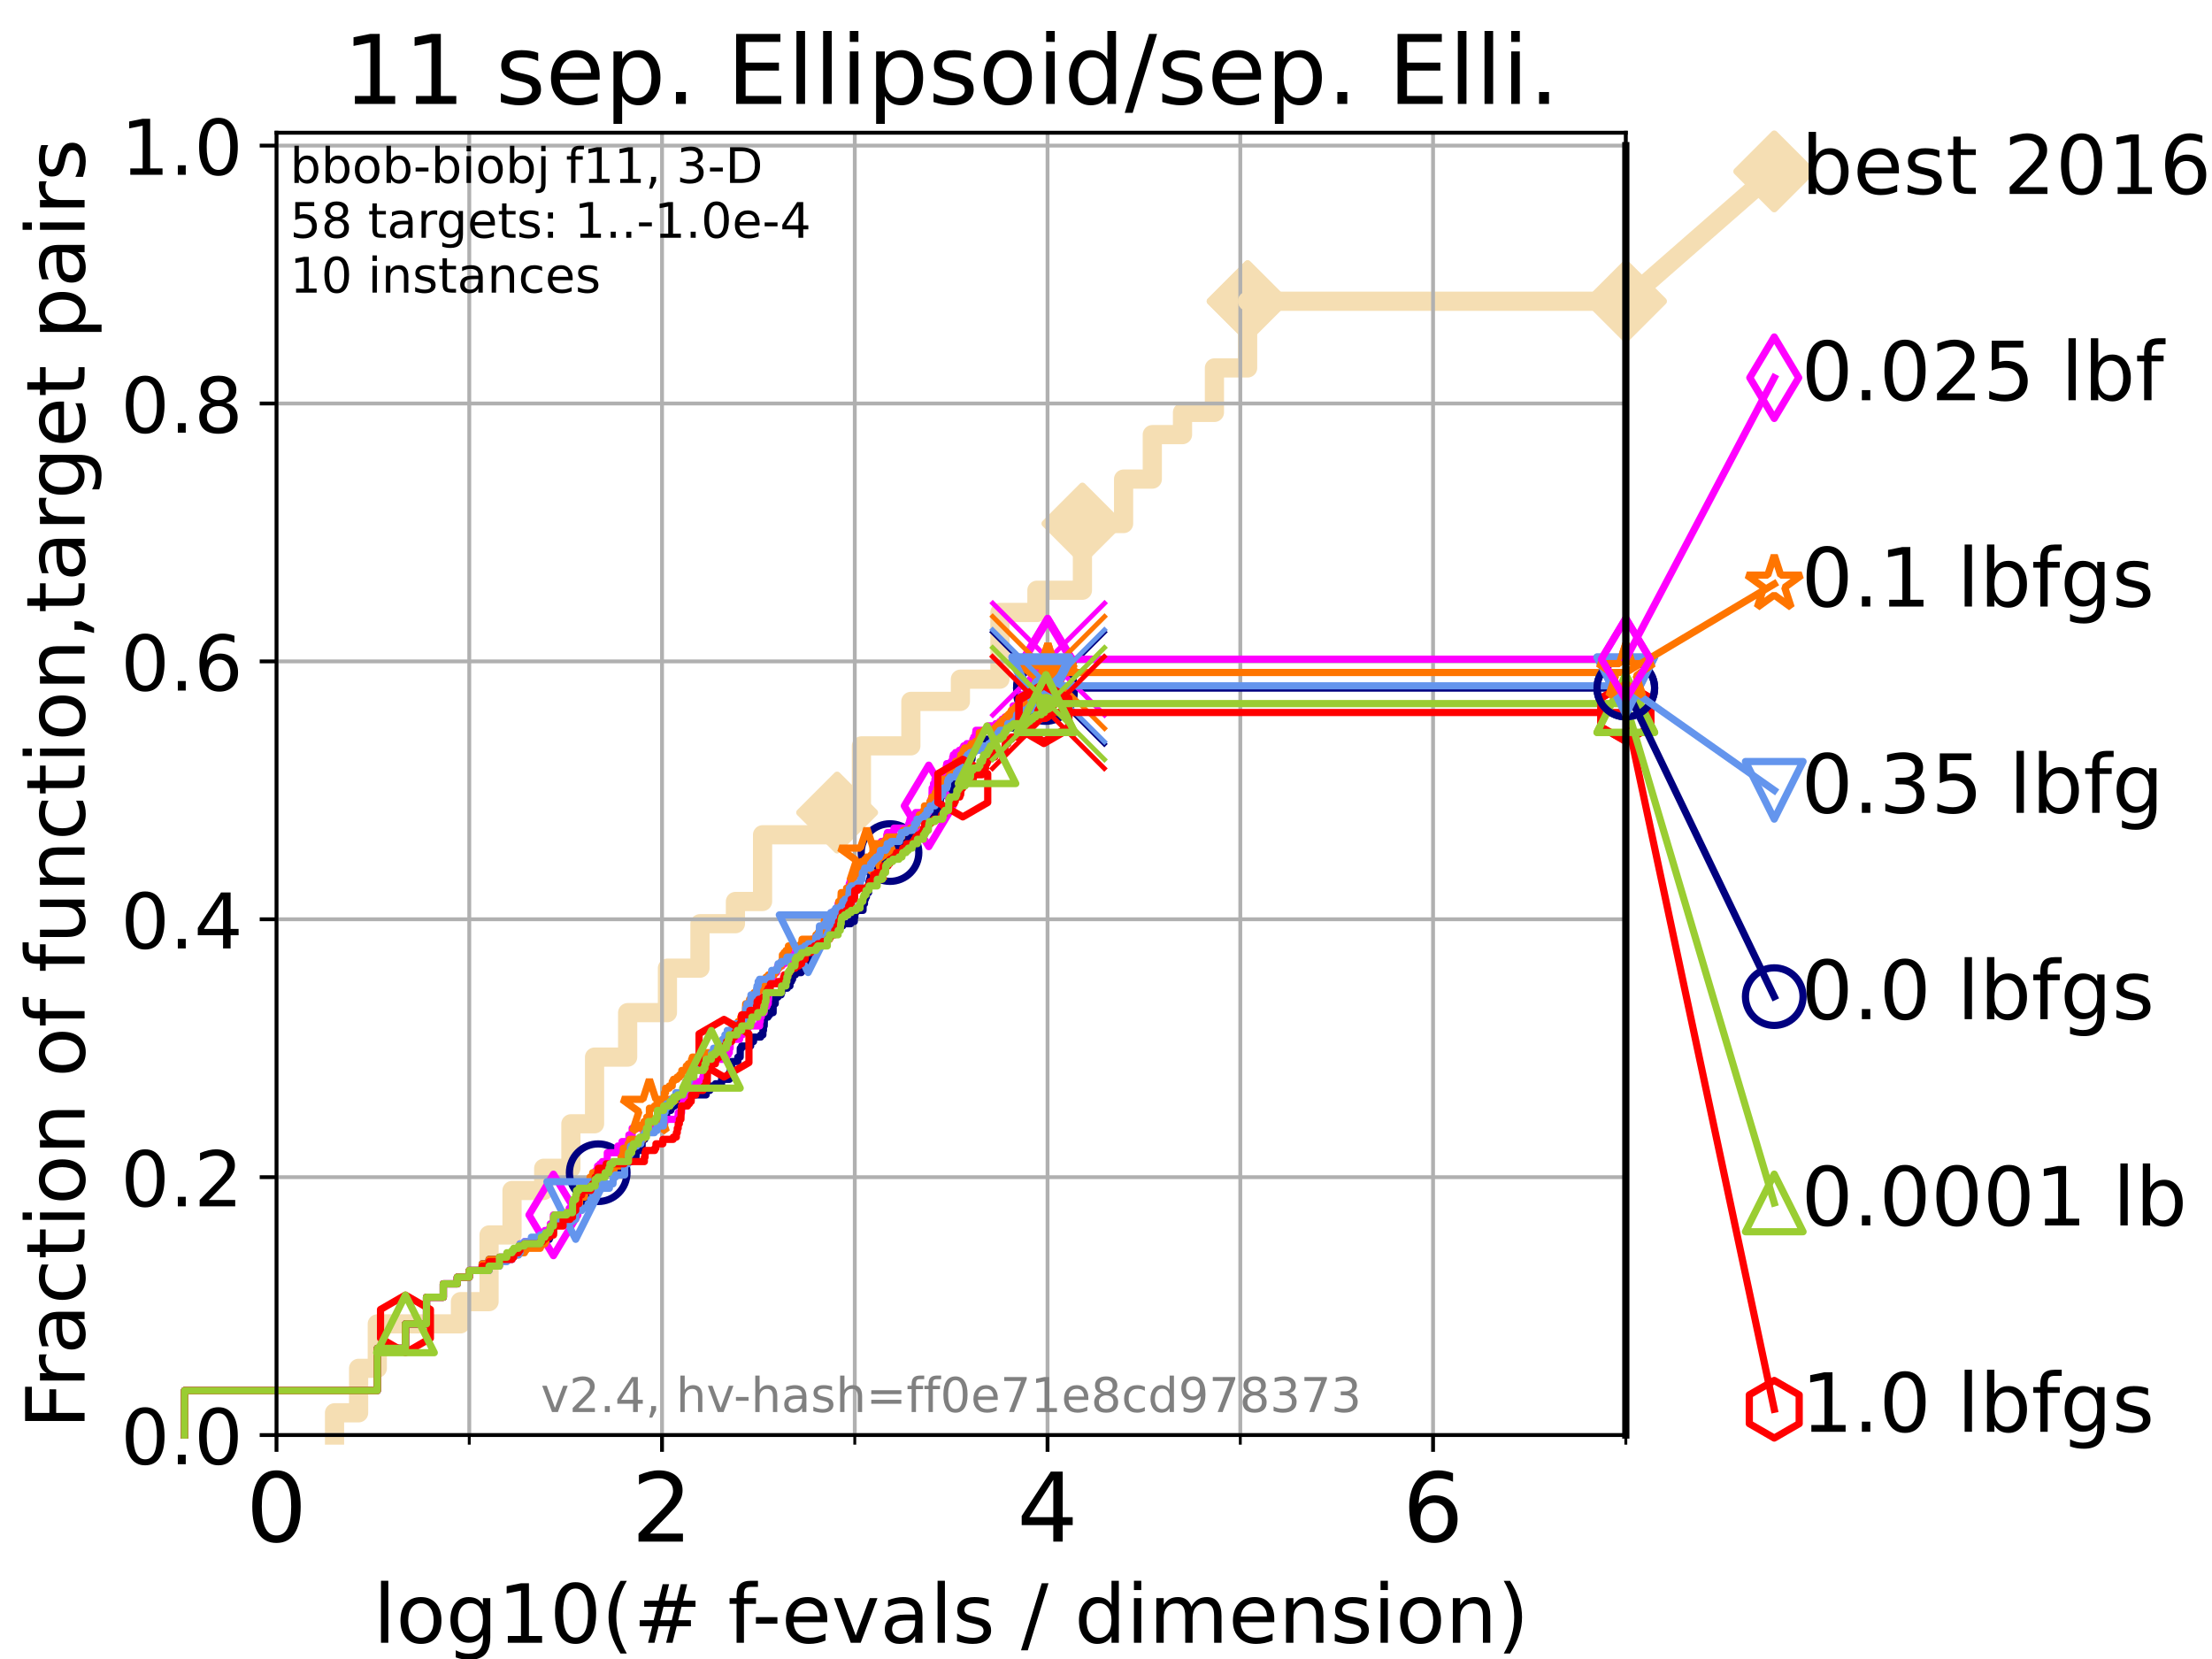 <?xml version="1.0" encoding="utf-8" standalone="no"?>
<!DOCTYPE svg PUBLIC "-//W3C//DTD SVG 1.1//EN"
  "http://www.w3.org/Graphics/SVG/1.1/DTD/svg11.dtd">
<!-- Created with matplotlib (https://matplotlib.org/) -->
<svg height="345.6pt" version="1.1" viewBox="0 0 460.8 345.6" width="460.8pt" xmlns="http://www.w3.org/2000/svg" xmlns:xlink="http://www.w3.org/1999/xlink">
 <defs>
  <style type="text/css">*{stroke-linecap:butt;stroke-linejoin:round;}</style>
 </defs>
 <g id="figure_1">
  <g id="patch_1">
   <path d="M 0 345.6 
L 460.8 345.6 
L 460.8 0 
L 0 0 
z
" style="fill:#ffffff;"/>
  </g>
  <g id="axes_1">
   <g id="patch_2">
    <path d="M 57.6 298.944 
L 338.688 298.944 
L 338.688 27.648 
L 57.6 27.648 
z
" style="fill:#ffffff;"/>
   </g>
   <g id="line2d_1">
    <path d="M 69.688 298.944 
L 69.688 294.313 
L 74.705 294.313 
L 74.705 285.05 
L 78.596 285.05 
L 78.596 275.788 
L 95.918 275.788 
L 95.918 271.157 
L 101.878 271.157 
L 101.878 257.263 
L 106.664 257.263 
L 106.664 248.001 
L 113.264 248.001 
L 113.264 243.37 
L 118.925 243.37 
L 118.925 234.107 
L 123.856 234.107 
L 123.856 220.214 
L 130.752 220.214 
L 130.752 210.951 
L 139.036 210.951 
L 139.036 201.689 
L 145.814 201.689 
L 145.814 192.426 
L 153.203 192.426 
L 153.203 187.795 
L 158.855 187.795 
L 158.855 173.901 
L 174.391 173.901 
L 174.391 169.27 
L 179.451 169.27 
L 179.451 155.377 
L 189.748 155.377 
L 189.748 146.114 
L 200.069 146.114 
L 200.069 141.483 
L 208.302 141.483 
L 208.302 127.589 
L 216.01 127.589 
L 216.01 122.958 
L 225.488 122.958 
L 225.488 109.065 
L 234.064 109.065 
L 234.064 99.802 
L 240.045 99.802 
L 240.045 90.54 
L 246.338 90.54 
L 246.338 85.909 
L 252.988 85.909 
L 252.988 76.646 
L 259.903 76.646 
L 259.903 62.753 
L 338.688 62.753 
" style="fill:none;stroke:#f5deb3;stroke-linecap:square;stroke-width:4;"/>
   </g>
   <g id="line2d_2">
    <defs>
     <path d="M 0 7.778 
L 7.778 0 
L 0 -7.778 
L -7.778 0 
z
" id="m5764c10389" style="stroke:#f5deb3;stroke-linejoin:miter;stroke-width:1.5;"/>
    </defs>
    <g>
     <use style="fill:#f5deb3;stroke:#f5deb3;stroke-linejoin:miter;stroke-width:1.5;" x="174.391" xlink:href="#m5764c10389" y="169.27"/>
     <use style="fill:#f5deb3;stroke:#f5deb3;stroke-linejoin:miter;stroke-width:1.5;" x="225.488" xlink:href="#m5764c10389" y="109.065"/>
     <use style="fill:#f5deb3;stroke:#f5deb3;stroke-linejoin:miter;stroke-width:1.5;" x="259.903" xlink:href="#m5764c10389" y="62.753"/>
     <use style="fill:#f5deb3;stroke:#f5deb3;stroke-linejoin:miter;stroke-width:1.5;" x="259.903" xlink:href="#m5764c10389" y="62.753"/>
     <use style="fill:#f5deb3;stroke:#f5deb3;stroke-linejoin:miter;stroke-width:1.5;" x="338.688" xlink:href="#m5764c10389" y="62.753"/>
    </g>
   </g>
   <g id="line2d_3">
    <path style="fill:none;stroke:#f5deb3;stroke-linecap:square;stroke-width:4;"/>
    <g/>
   </g>
   <g id="line2d_4">
    <path d="M 338.688 62.753 
L 369.608 35.706 
" style="fill:none;stroke:#f5deb3;stroke-linecap:square;stroke-width:4;"/>
    <g>
     <use style="fill:#f5deb3;stroke:#f5deb3;stroke-linejoin:miter;stroke-width:1.5;" x="338.688" xlink:href="#m5764c10389" y="62.753"/>
     <use style="fill:#f5deb3;stroke:#f5deb3;stroke-linejoin:miter;stroke-width:1.5;" x="369.608" xlink:href="#m5764c10389" y="35.706"/>
    </g>
   </g>
   <g id="matplotlib.axis_1">
    <g id="xtick_1">
     <g id="line2d_5">
      <path clip-path="url(#p685332df5f)" d="M 57.6 298.944 
L 57.6 27.648 
" style="fill:none;stroke:#b0b0b0;stroke-linecap:square;stroke-width:0.8;"/>
     </g>
     <g id="line2d_6">
      <defs>
       <path d="M 0 0 
L 0 3.5 
" id="m0145b531e2" style="stroke:#000000;stroke-width:0.8;"/>
      </defs>
      <g>
       <use style="stroke:#000000;stroke-width:0.8;" x="57.6" xlink:href="#m0145b531e2" y="298.944"/>
      </g>
     </g>
     <g id="text_1">
      <!-- 0 -->
      <g transform="translate(51.237 321.141)scale(0.2 -0.2)">
       <defs>
        <path d="M 31.781 66.406 
Q 24.172 66.406 20.328 58.906 
Q 16.5 51.422 16.5 36.375 
Q 16.5 21.391 20.328 13.891 
Q 24.172 6.391 31.781 6.391 
Q 39.453 6.391 43.281 13.891 
Q 47.125 21.391 47.125 36.375 
Q 47.125 51.422 43.281 58.906 
Q 39.453 66.406 31.781 66.406 
z
M 31.781 74.219 
Q 44.047 74.219 50.516 64.516 
Q 56.984 54.828 56.984 36.375 
Q 56.984 17.969 50.516 8.266 
Q 44.047 -1.422 31.781 -1.422 
Q 19.531 -1.422 13.062 8.266 
Q 6.594 17.969 6.594 36.375 
Q 6.594 54.828 13.062 64.516 
Q 19.531 74.219 31.781 74.219 
z
" id="DejaVuSans-48"/>
       </defs>
       <use xlink:href="#DejaVuSans-48"/>
      </g>
     </g>
    </g>
    <g id="xtick_2">
     <g id="line2d_7">
      <path clip-path="url(#p685332df5f)" d="M 137.911 298.944 
L 137.911 27.648 
" style="fill:none;stroke:#b0b0b0;stroke-linecap:square;stroke-width:0.8;"/>
     </g>
     <g id="line2d_8">
      <g>
       <use style="stroke:#000000;stroke-width:0.8;" x="137.911" xlink:href="#m0145b531e2" y="298.944"/>
      </g>
     </g>
     <g id="text_2">
      <!-- 2 -->
      <g transform="translate(131.548 321.141)scale(0.2 -0.2)">
       <defs>
        <path d="M 19.188 8.297 
L 53.609 8.297 
L 53.609 0 
L 7.328 0 
L 7.328 8.297 
Q 12.938 14.109 22.625 23.891 
Q 32.328 33.688 34.812 36.531 
Q 39.547 41.844 41.422 45.531 
Q 43.312 49.219 43.312 52.781 
Q 43.312 58.594 39.234 62.25 
Q 35.156 65.922 28.609 65.922 
Q 23.969 65.922 18.812 64.312 
Q 13.672 62.703 7.812 59.422 
L 7.812 69.391 
Q 13.766 71.781 18.938 73 
Q 24.125 74.219 28.422 74.219 
Q 39.75 74.219 46.484 68.547 
Q 53.219 62.891 53.219 53.422 
Q 53.219 48.922 51.531 44.891 
Q 49.859 40.875 45.406 35.406 
Q 44.188 33.984 37.641 27.219 
Q 31.109 20.453 19.188 8.297 
z
" id="DejaVuSans-50"/>
       </defs>
       <use xlink:href="#DejaVuSans-50"/>
      </g>
     </g>
    </g>
    <g id="xtick_3">
     <g id="line2d_9">
      <path clip-path="url(#p685332df5f)" d="M 218.222 298.944 
L 218.222 27.648 
" style="fill:none;stroke:#b0b0b0;stroke-linecap:square;stroke-width:0.8;"/>
     </g>
     <g id="line2d_10">
      <g>
       <use style="stroke:#000000;stroke-width:0.8;" x="218.222" xlink:href="#m0145b531e2" y="298.944"/>
      </g>
     </g>
     <g id="text_3">
      <!-- 4 -->
      <g transform="translate(211.859 321.141)scale(0.2 -0.2)">
       <defs>
        <path d="M 37.797 64.312 
L 12.891 25.391 
L 37.797 25.391 
z
M 35.203 72.906 
L 47.609 72.906 
L 47.609 25.391 
L 58.016 25.391 
L 58.016 17.188 
L 47.609 17.188 
L 47.609 0 
L 37.797 0 
L 37.797 17.188 
L 4.891 17.188 
L 4.891 26.703 
z
" id="DejaVuSans-52"/>
       </defs>
       <use xlink:href="#DejaVuSans-52"/>
      </g>
     </g>
    </g>
    <g id="xtick_4">
     <g id="line2d_11">
      <path clip-path="url(#p685332df5f)" d="M 298.533 298.944 
L 298.533 27.648 
" style="fill:none;stroke:#b0b0b0;stroke-linecap:square;stroke-width:0.8;"/>
     </g>
     <g id="line2d_12">
      <g>
       <use style="stroke:#000000;stroke-width:0.8;" x="298.533" xlink:href="#m0145b531e2" y="298.944"/>
      </g>
     </g>
     <g id="text_4">
      <!-- 6 -->
      <g transform="translate(292.17 321.141)scale(0.2 -0.2)">
       <defs>
        <path d="M 33.016 40.375 
Q 26.375 40.375 22.484 35.828 
Q 18.609 31.297 18.609 23.391 
Q 18.609 15.531 22.484 10.953 
Q 26.375 6.391 33.016 6.391 
Q 39.656 6.391 43.531 10.953 
Q 47.406 15.531 47.406 23.391 
Q 47.406 31.297 43.531 35.828 
Q 39.656 40.375 33.016 40.375 
z
M 52.594 71.297 
L 52.594 62.312 
Q 48.875 64.062 45.094 64.984 
Q 41.312 65.922 37.594 65.922 
Q 27.828 65.922 22.672 59.328 
Q 17.531 52.734 16.797 39.406 
Q 19.672 43.656 24.016 45.922 
Q 28.375 48.188 33.594 48.188 
Q 44.578 48.188 50.953 41.516 
Q 57.328 34.859 57.328 23.391 
Q 57.328 12.156 50.688 5.359 
Q 44.047 -1.422 33.016 -1.422 
Q 20.359 -1.422 13.672 8.266 
Q 6.984 17.969 6.984 36.375 
Q 6.984 53.656 15.188 63.938 
Q 23.391 74.219 37.203 74.219 
Q 40.922 74.219 44.703 73.484 
Q 48.484 72.75 52.594 71.297 
z
" id="DejaVuSans-54"/>
       </defs>
       <use xlink:href="#DejaVuSans-54"/>
      </g>
     </g>
    </g>
    <g id="xtick_5">
     <g id="line2d_13">
      <path clip-path="url(#p685332df5f)" d="M 97.755 298.944 
L 97.755 27.648 
" style="fill:none;stroke:#b0b0b0;stroke-linecap:square;stroke-width:0.8;"/>
     </g>
     <g id="line2d_14">
      <defs>
       <path d="M 0 0 
L 0 2 
" id="md746502b54" style="stroke:#000000;stroke-width:0.6;"/>
      </defs>
      <g>
       <use style="stroke:#000000;stroke-width:0.6;" x="97.755" xlink:href="#md746502b54" y="298.944"/>
      </g>
     </g>
    </g>
    <g id="xtick_6">
     <g id="line2d_15">
      <path clip-path="url(#p685332df5f)" d="M 178.066 298.944 
L 178.066 27.648 
" style="fill:none;stroke:#b0b0b0;stroke-linecap:square;stroke-width:0.8;"/>
     </g>
     <g id="line2d_16">
      <g>
       <use style="stroke:#000000;stroke-width:0.6;" x="178.066" xlink:href="#md746502b54" y="298.944"/>
      </g>
     </g>
    </g>
    <g id="xtick_7">
     <g id="line2d_17">
      <path clip-path="url(#p685332df5f)" d="M 258.377 298.944 
L 258.377 27.648 
" style="fill:none;stroke:#b0b0b0;stroke-linecap:square;stroke-width:0.8;"/>
     </g>
     <g id="line2d_18">
      <g>
       <use style="stroke:#000000;stroke-width:0.6;" x="258.377" xlink:href="#md746502b54" y="298.944"/>
      </g>
     </g>
    </g>
    <g id="xtick_8">
     <g id="line2d_19">
      <path clip-path="url(#p685332df5f)" d="M 338.688 298.944 
L 338.688 27.648 
" style="fill:none;stroke:#b0b0b0;stroke-linecap:square;stroke-width:0.8;"/>
     </g>
     <g id="line2d_20">
      <g>
       <use style="stroke:#000000;stroke-width:0.6;" x="338.688" xlink:href="#md746502b54" y="298.944"/>
      </g>
     </g>
    </g>
    <g id="text_5">
     <!-- log10(# f-evals / dimension) -->
     <g transform="translate(77.764 342.218)scale(0.17 -0.17)">
      <defs>
       <path d="M 9.422 75.984 
L 18.406 75.984 
L 18.406 0 
L 9.422 0 
z
" id="DejaVuSans-108"/>
       <path d="M 30.609 48.391 
Q 23.391 48.391 19.188 42.75 
Q 14.984 37.109 14.984 27.297 
Q 14.984 17.484 19.156 11.844 
Q 23.344 6.203 30.609 6.203 
Q 37.797 6.203 41.984 11.859 
Q 46.188 17.531 46.188 27.297 
Q 46.188 37.016 41.984 42.703 
Q 37.797 48.391 30.609 48.391 
z
M 30.609 56 
Q 42.328 56 49.016 48.375 
Q 55.719 40.766 55.719 27.297 
Q 55.719 13.875 49.016 6.219 
Q 42.328 -1.422 30.609 -1.422 
Q 18.844 -1.422 12.172 6.219 
Q 5.516 13.875 5.516 27.297 
Q 5.516 40.766 12.172 48.375 
Q 18.844 56 30.609 56 
z
" id="DejaVuSans-111"/>
       <path d="M 45.406 27.984 
Q 45.406 37.75 41.375 43.109 
Q 37.359 48.484 30.078 48.484 
Q 22.859 48.484 18.828 43.109 
Q 14.797 37.75 14.797 27.984 
Q 14.797 18.266 18.828 12.891 
Q 22.859 7.516 30.078 7.516 
Q 37.359 7.516 41.375 12.891 
Q 45.406 18.266 45.406 27.984 
z
M 54.391 6.781 
Q 54.391 -7.172 48.188 -13.984 
Q 42 -20.797 29.203 -20.797 
Q 24.469 -20.797 20.266 -20.094 
Q 16.062 -19.391 12.109 -17.922 
L 12.109 -9.188 
Q 16.062 -11.328 19.922 -12.344 
Q 23.781 -13.375 27.781 -13.375 
Q 36.625 -13.375 41.016 -8.766 
Q 45.406 -4.156 45.406 5.172 
L 45.406 9.625 
Q 42.625 4.781 38.281 2.391 
Q 33.938 0 27.875 0 
Q 17.828 0 11.672 7.656 
Q 5.516 15.328 5.516 27.984 
Q 5.516 40.672 11.672 48.328 
Q 17.828 56 27.875 56 
Q 33.938 56 38.281 53.609 
Q 42.625 51.219 45.406 46.391 
L 45.406 54.688 
L 54.391 54.688 
z
" id="DejaVuSans-103"/>
       <path d="M 12.406 8.297 
L 28.516 8.297 
L 28.516 63.922 
L 10.984 60.406 
L 10.984 69.391 
L 28.422 72.906 
L 38.281 72.906 
L 38.281 8.297 
L 54.391 8.297 
L 54.391 0 
L 12.406 0 
z
" id="DejaVuSans-49"/>
       <path d="M 31 75.875 
Q 24.469 64.656 21.281 53.656 
Q 18.109 42.672 18.109 31.391 
Q 18.109 20.125 21.312 9.062 
Q 24.516 -2 31 -13.188 
L 23.188 -13.188 
Q 15.875 -1.703 12.234 9.375 
Q 8.594 20.453 8.594 31.391 
Q 8.594 42.281 12.203 53.312 
Q 15.828 64.359 23.188 75.875 
z
" id="DejaVuSans-40"/>
       <path d="M 51.125 44 
L 36.922 44 
L 32.812 27.688 
L 47.125 27.688 
z
M 43.797 71.781 
L 38.719 51.516 
L 52.984 51.516 
L 58.109 71.781 
L 65.922 71.781 
L 60.891 51.516 
L 76.125 51.516 
L 76.125 44 
L 58.984 44 
L 54.984 27.688 
L 70.516 27.688 
L 70.516 20.219 
L 53.078 20.219 
L 48 0 
L 40.188 0 
L 45.219 20.219 
L 30.906 20.219 
L 25.875 0 
L 18.016 0 
L 23.094 20.219 
L 7.719 20.219 
L 7.719 27.688 
L 24.906 27.688 
L 29 44 
L 13.281 44 
L 13.281 51.516 
L 30.906 51.516 
L 35.891 71.781 
z
" id="DejaVuSans-35"/>
       <path id="DejaVuSans-32"/>
       <path d="M 37.109 75.984 
L 37.109 68.5 
L 28.516 68.5 
Q 23.688 68.5 21.797 66.547 
Q 19.922 64.594 19.922 59.516 
L 19.922 54.688 
L 34.719 54.688 
L 34.719 47.703 
L 19.922 47.703 
L 19.922 0 
L 10.891 0 
L 10.891 47.703 
L 2.297 47.703 
L 2.297 54.688 
L 10.891 54.688 
L 10.891 58.5 
Q 10.891 67.625 15.141 71.797 
Q 19.391 75.984 28.609 75.984 
z
" id="DejaVuSans-102"/>
       <path d="M 4.891 31.391 
L 31.203 31.391 
L 31.203 23.391 
L 4.891 23.391 
z
" id="DejaVuSans-45"/>
       <path d="M 56.203 29.594 
L 56.203 25.203 
L 14.891 25.203 
Q 15.484 15.922 20.484 11.062 
Q 25.484 6.203 34.422 6.203 
Q 39.594 6.203 44.453 7.469 
Q 49.312 8.734 54.109 11.281 
L 54.109 2.781 
Q 49.266 0.734 44.188 -0.344 
Q 39.109 -1.422 33.891 -1.422 
Q 20.797 -1.422 13.156 6.188 
Q 5.516 13.812 5.516 26.812 
Q 5.516 40.234 12.766 48.109 
Q 20.016 56 32.328 56 
Q 43.359 56 49.781 48.891 
Q 56.203 41.797 56.203 29.594 
z
M 47.219 32.234 
Q 47.125 39.594 43.094 43.984 
Q 39.062 48.391 32.422 48.391 
Q 24.906 48.391 20.391 44.141 
Q 15.875 39.891 15.188 32.172 
z
" id="DejaVuSans-101"/>
       <path d="M 2.984 54.688 
L 12.5 54.688 
L 29.594 8.797 
L 46.688 54.688 
L 56.203 54.688 
L 35.688 0 
L 23.484 0 
z
" id="DejaVuSans-118"/>
       <path d="M 34.281 27.484 
Q 23.391 27.484 19.188 25 
Q 14.984 22.516 14.984 16.5 
Q 14.984 11.719 18.141 8.906 
Q 21.297 6.109 26.703 6.109 
Q 34.188 6.109 38.703 11.406 
Q 43.219 16.703 43.219 25.484 
L 43.219 27.484 
z
M 52.203 31.203 
L 52.203 0 
L 43.219 0 
L 43.219 8.297 
Q 40.141 3.328 35.547 0.953 
Q 30.953 -1.422 24.312 -1.422 
Q 15.922 -1.422 10.953 3.297 
Q 6 8.016 6 15.922 
Q 6 25.141 12.172 29.828 
Q 18.359 34.516 30.609 34.516 
L 43.219 34.516 
L 43.219 35.406 
Q 43.219 41.609 39.141 45 
Q 35.062 48.391 27.688 48.391 
Q 23 48.391 18.547 47.266 
Q 14.109 46.141 10.016 43.891 
L 10.016 52.203 
Q 14.938 54.109 19.578 55.047 
Q 24.219 56 28.609 56 
Q 40.484 56 46.344 49.844 
Q 52.203 43.703 52.203 31.203 
z
" id="DejaVuSans-97"/>
       <path d="M 44.281 53.078 
L 44.281 44.578 
Q 40.484 46.531 36.375 47.5 
Q 32.281 48.484 27.875 48.484 
Q 21.188 48.484 17.844 46.438 
Q 14.5 44.391 14.5 40.281 
Q 14.5 37.156 16.891 35.375 
Q 19.281 33.594 26.516 31.984 
L 29.594 31.297 
Q 39.156 29.25 43.188 25.516 
Q 47.219 21.781 47.219 15.094 
Q 47.219 7.469 41.188 3.016 
Q 35.156 -1.422 24.609 -1.422 
Q 20.219 -1.422 15.453 -0.562 
Q 10.688 0.297 5.422 2 
L 5.422 11.281 
Q 10.406 8.688 15.234 7.391 
Q 20.062 6.109 24.812 6.109 
Q 31.156 6.109 34.562 8.281 
Q 37.984 10.453 37.984 14.406 
Q 37.984 18.062 35.516 20.016 
Q 33.062 21.969 24.703 23.781 
L 21.578 24.516 
Q 13.234 26.266 9.516 29.906 
Q 5.812 33.547 5.812 39.891 
Q 5.812 47.609 11.281 51.797 
Q 16.75 56 26.812 56 
Q 31.781 56 36.172 55.266 
Q 40.578 54.547 44.281 53.078 
z
" id="DejaVuSans-115"/>
       <path d="M 25.391 72.906 
L 33.688 72.906 
L 8.297 -9.281 
L 0 -9.281 
z
" id="DejaVuSans-47"/>
       <path d="M 45.406 46.391 
L 45.406 75.984 
L 54.391 75.984 
L 54.391 0 
L 45.406 0 
L 45.406 8.203 
Q 42.578 3.328 38.25 0.953 
Q 33.938 -1.422 27.875 -1.422 
Q 17.969 -1.422 11.734 6.484 
Q 5.516 14.406 5.516 27.297 
Q 5.516 40.188 11.734 48.094 
Q 17.969 56 27.875 56 
Q 33.938 56 38.25 53.625 
Q 42.578 51.266 45.406 46.391 
z
M 14.797 27.297 
Q 14.797 17.391 18.875 11.75 
Q 22.953 6.109 30.078 6.109 
Q 37.203 6.109 41.297 11.75 
Q 45.406 17.391 45.406 27.297 
Q 45.406 37.203 41.297 42.844 
Q 37.203 48.484 30.078 48.484 
Q 22.953 48.484 18.875 42.844 
Q 14.797 37.203 14.797 27.297 
z
" id="DejaVuSans-100"/>
       <path d="M 9.422 54.688 
L 18.406 54.688 
L 18.406 0 
L 9.422 0 
z
M 9.422 75.984 
L 18.406 75.984 
L 18.406 64.594 
L 9.422 64.594 
z
" id="DejaVuSans-105"/>
       <path d="M 52 44.188 
Q 55.375 50.25 60.062 53.125 
Q 64.75 56 71.094 56 
Q 79.641 56 84.281 50.016 
Q 88.922 44.047 88.922 33.016 
L 88.922 0 
L 79.891 0 
L 79.891 32.719 
Q 79.891 40.578 77.094 44.375 
Q 74.312 48.188 68.609 48.188 
Q 61.625 48.188 57.562 43.547 
Q 53.516 38.922 53.516 30.906 
L 53.516 0 
L 44.484 0 
L 44.484 32.719 
Q 44.484 40.625 41.703 44.406 
Q 38.922 48.188 33.109 48.188 
Q 26.219 48.188 22.156 43.531 
Q 18.109 38.875 18.109 30.906 
L 18.109 0 
L 9.078 0 
L 9.078 54.688 
L 18.109 54.688 
L 18.109 46.188 
Q 21.188 51.219 25.484 53.609 
Q 29.781 56 35.688 56 
Q 41.656 56 45.828 52.969 
Q 50 49.953 52 44.188 
z
" id="DejaVuSans-109"/>
       <path d="M 54.891 33.016 
L 54.891 0 
L 45.906 0 
L 45.906 32.719 
Q 45.906 40.484 42.875 44.328 
Q 39.844 48.188 33.797 48.188 
Q 26.516 48.188 22.312 43.547 
Q 18.109 38.922 18.109 30.906 
L 18.109 0 
L 9.078 0 
L 9.078 54.688 
L 18.109 54.688 
L 18.109 46.188 
Q 21.344 51.125 25.703 53.562 
Q 30.078 56 35.797 56 
Q 45.219 56 50.047 50.172 
Q 54.891 44.344 54.891 33.016 
z
" id="DejaVuSans-110"/>
       <path d="M 8.016 75.875 
L 15.828 75.875 
Q 23.141 64.359 26.781 53.312 
Q 30.422 42.281 30.422 31.391 
Q 30.422 20.453 26.781 9.375 
Q 23.141 -1.703 15.828 -13.188 
L 8.016 -13.188 
Q 14.5 -2 17.703 9.062 
Q 20.906 20.125 20.906 31.391 
Q 20.906 42.672 17.703 53.656 
Q 14.5 64.656 8.016 75.875 
z
" id="DejaVuSans-41"/>
      </defs>
      <use xlink:href="#DejaVuSans-108"/>
      <use x="27.783" xlink:href="#DejaVuSans-111"/>
      <use x="88.965" xlink:href="#DejaVuSans-103"/>
      <use x="152.441" xlink:href="#DejaVuSans-49"/>
      <use x="216.064" xlink:href="#DejaVuSans-48"/>
      <use x="279.688" xlink:href="#DejaVuSans-40"/>
      <use x="318.701" xlink:href="#DejaVuSans-35"/>
      <use x="402.49" xlink:href="#DejaVuSans-32"/>
      <use x="434.277" xlink:href="#DejaVuSans-102"/>
      <use x="463.982" xlink:href="#DejaVuSans-45"/>
      <use x="500.066" xlink:href="#DejaVuSans-101"/>
      <use x="561.59" xlink:href="#DejaVuSans-118"/>
      <use x="620.77" xlink:href="#DejaVuSans-97"/>
      <use x="682.049" xlink:href="#DejaVuSans-108"/>
      <use x="709.832" xlink:href="#DejaVuSans-115"/>
      <use x="761.932" xlink:href="#DejaVuSans-32"/>
      <use x="793.719" xlink:href="#DejaVuSans-47"/>
      <use x="827.41" xlink:href="#DejaVuSans-32"/>
      <use x="859.197" xlink:href="#DejaVuSans-100"/>
      <use x="922.674" xlink:href="#DejaVuSans-105"/>
      <use x="950.457" xlink:href="#DejaVuSans-109"/>
      <use x="1047.869" xlink:href="#DejaVuSans-101"/>
      <use x="1109.393" xlink:href="#DejaVuSans-110"/>
      <use x="1172.771" xlink:href="#DejaVuSans-115"/>
      <use x="1224.871" xlink:href="#DejaVuSans-105"/>
      <use x="1252.654" xlink:href="#DejaVuSans-111"/>
      <use x="1313.836" xlink:href="#DejaVuSans-110"/>
      <use x="1377.215" xlink:href="#DejaVuSans-41"/>
     </g>
    </g>
   </g>
   <g id="matplotlib.axis_2">
    <g id="ytick_1">
     <g id="line2d_21">
      <path clip-path="url(#p685332df5f)" d="M 57.6 298.944 
L 338.688 298.944 
" style="fill:none;stroke:#b0b0b0;stroke-linecap:square;stroke-width:0.8;"/>
     </g>
     <g id="line2d_22">
      <defs>
       <path d="M 0 0 
L -3.5 0 
" id="mcc58d3c755" style="stroke:#000000;stroke-width:0.8;"/>
      </defs>
      <g>
       <use style="stroke:#000000;stroke-width:0.8;" x="57.6" xlink:href="#mcc58d3c755" y="298.944"/>
      </g>
     </g>
     <g id="text_6">
      <!-- 0.0 -->
      <g transform="translate(25.155 305.023)scale(0.16 -0.16)">
       <defs>
        <path d="M 10.688 12.406 
L 21 12.406 
L 21 0 
L 10.688 0 
z
" id="DejaVuSans-46"/>
       </defs>
       <use xlink:href="#DejaVuSans-48"/>
       <use x="63.623" xlink:href="#DejaVuSans-46"/>
       <use x="95.41" xlink:href="#DejaVuSans-48"/>
      </g>
     </g>
    </g>
    <g id="ytick_2">
     <g id="line2d_23">
      <path clip-path="url(#p685332df5f)" d="M 57.6 245.222 
L 338.688 245.222 
" style="fill:none;stroke:#b0b0b0;stroke-linecap:square;stroke-width:0.8;"/>
     </g>
     <g id="line2d_24">
      <g>
       <use style="stroke:#000000;stroke-width:0.8;" x="57.6" xlink:href="#mcc58d3c755" y="245.222"/>
      </g>
     </g>
     <g id="text_7">
      <!-- 0.2 -->
      <g transform="translate(25.155 251.301)scale(0.16 -0.16)">
       <use xlink:href="#DejaVuSans-48"/>
       <use x="63.623" xlink:href="#DejaVuSans-46"/>
       <use x="95.41" xlink:href="#DejaVuSans-50"/>
      </g>
     </g>
    </g>
    <g id="ytick_3">
     <g id="line2d_25">
      <path clip-path="url(#p685332df5f)" d="M 57.6 191.5 
L 338.688 191.5 
" style="fill:none;stroke:#b0b0b0;stroke-linecap:square;stroke-width:0.8;"/>
     </g>
     <g id="line2d_26">
      <g>
       <use style="stroke:#000000;stroke-width:0.8;" x="57.6" xlink:href="#mcc58d3c755" y="191.5"/>
      </g>
     </g>
     <g id="text_8">
      <!-- 0.4 -->
      <g transform="translate(25.155 197.579)scale(0.16 -0.16)">
       <use xlink:href="#DejaVuSans-48"/>
       <use x="63.623" xlink:href="#DejaVuSans-46"/>
       <use x="95.41" xlink:href="#DejaVuSans-52"/>
      </g>
     </g>
    </g>
    <g id="ytick_4">
     <g id="line2d_27">
      <path clip-path="url(#p685332df5f)" d="M 57.6 137.778 
L 338.688 137.778 
" style="fill:none;stroke:#b0b0b0;stroke-linecap:square;stroke-width:0.8;"/>
     </g>
     <g id="line2d_28">
      <g>
       <use style="stroke:#000000;stroke-width:0.8;" x="57.6" xlink:href="#mcc58d3c755" y="137.778"/>
      </g>
     </g>
     <g id="text_9">
      <!-- 0.6 -->
      <g transform="translate(25.155 143.857)scale(0.16 -0.16)">
       <use xlink:href="#DejaVuSans-48"/>
       <use x="63.623" xlink:href="#DejaVuSans-46"/>
       <use x="95.41" xlink:href="#DejaVuSans-54"/>
      </g>
     </g>
    </g>
    <g id="ytick_5">
     <g id="line2d_29">
      <path clip-path="url(#p685332df5f)" d="M 57.6 84.056 
L 338.688 84.056 
" style="fill:none;stroke:#b0b0b0;stroke-linecap:square;stroke-width:0.8;"/>
     </g>
     <g id="line2d_30">
      <g>
       <use style="stroke:#000000;stroke-width:0.8;" x="57.6" xlink:href="#mcc58d3c755" y="84.056"/>
      </g>
     </g>
     <g id="text_10">
      <!-- 0.8 -->
      <g transform="translate(25.155 90.135)scale(0.16 -0.16)">
       <defs>
        <path d="M 31.781 34.625 
Q 24.75 34.625 20.719 30.859 
Q 16.703 27.094 16.703 20.516 
Q 16.703 13.922 20.719 10.156 
Q 24.75 6.391 31.781 6.391 
Q 38.812 6.391 42.859 10.172 
Q 46.922 13.969 46.922 20.516 
Q 46.922 27.094 42.891 30.859 
Q 38.875 34.625 31.781 34.625 
z
M 21.922 38.812 
Q 15.578 40.375 12.031 44.719 
Q 8.5 49.078 8.5 55.328 
Q 8.5 64.062 14.719 69.141 
Q 20.953 74.219 31.781 74.219 
Q 42.672 74.219 48.875 69.141 
Q 55.078 64.062 55.078 55.328 
Q 55.078 49.078 51.531 44.719 
Q 48 40.375 41.703 38.812 
Q 48.828 37.156 52.797 32.312 
Q 56.781 27.484 56.781 20.516 
Q 56.781 9.906 50.312 4.234 
Q 43.844 -1.422 31.781 -1.422 
Q 19.734 -1.422 13.25 4.234 
Q 6.781 9.906 6.781 20.516 
Q 6.781 27.484 10.781 32.312 
Q 14.797 37.156 21.922 38.812 
z
M 18.312 54.391 
Q 18.312 48.734 21.844 45.562 
Q 25.391 42.391 31.781 42.391 
Q 38.141 42.391 41.719 45.562 
Q 45.312 48.734 45.312 54.391 
Q 45.312 60.062 41.719 63.234 
Q 38.141 66.406 31.781 66.406 
Q 25.391 66.406 21.844 63.234 
Q 18.312 60.062 18.312 54.391 
z
" id="DejaVuSans-56"/>
       </defs>
       <use xlink:href="#DejaVuSans-48"/>
       <use x="63.623" xlink:href="#DejaVuSans-46"/>
       <use x="95.41" xlink:href="#DejaVuSans-56"/>
      </g>
     </g>
    </g>
    <g id="ytick_6">
     <g id="line2d_31">
      <path clip-path="url(#p685332df5f)" d="M 57.6 30.334 
L 338.688 30.334 
" style="fill:none;stroke:#b0b0b0;stroke-linecap:square;stroke-width:0.8;"/>
     </g>
     <g id="line2d_32">
      <g>
       <use style="stroke:#000000;stroke-width:0.8;" x="57.6" xlink:href="#mcc58d3c755" y="30.334"/>
      </g>
     </g>
     <g id="text_11">
      <!-- 1.0 -->
      <g transform="translate(25.155 36.413)scale(0.16 -0.16)">
       <use xlink:href="#DejaVuSans-49"/>
       <use x="63.623" xlink:href="#DejaVuSans-46"/>
       <use x="95.41" xlink:href="#DejaVuSans-48"/>
      </g>
     </g>
    </g>
    <g id="text_12">
     <!-- Fraction of function,target pairs -->
     <g transform="translate(17.62 297.681)rotate(-90)scale(0.17 -0.17)">
      <defs>
       <path d="M 9.812 72.906 
L 51.703 72.906 
L 51.703 64.594 
L 19.672 64.594 
L 19.672 43.109 
L 48.578 43.109 
L 48.578 34.812 
L 19.672 34.812 
L 19.672 0 
L 9.812 0 
z
" id="DejaVuSans-70"/>
       <path d="M 41.109 46.297 
Q 39.594 47.172 37.812 47.578 
Q 36.031 48 33.891 48 
Q 26.266 48 22.188 43.047 
Q 18.109 38.094 18.109 28.812 
L 18.109 0 
L 9.078 0 
L 9.078 54.688 
L 18.109 54.688 
L 18.109 46.188 
Q 20.953 51.172 25.484 53.578 
Q 30.031 56 36.531 56 
Q 37.453 56 38.578 55.875 
Q 39.703 55.766 41.062 55.516 
z
" id="DejaVuSans-114"/>
       <path d="M 48.781 52.594 
L 48.781 44.188 
Q 44.969 46.297 41.141 47.344 
Q 37.312 48.391 33.406 48.391 
Q 24.656 48.391 19.812 42.844 
Q 14.984 37.312 14.984 27.297 
Q 14.984 17.281 19.812 11.734 
Q 24.656 6.203 33.406 6.203 
Q 37.312 6.203 41.141 7.25 
Q 44.969 8.297 48.781 10.406 
L 48.781 2.094 
Q 45.016 0.344 40.984 -0.531 
Q 36.969 -1.422 32.422 -1.422 
Q 20.062 -1.422 12.781 6.344 
Q 5.516 14.109 5.516 27.297 
Q 5.516 40.672 12.859 48.328 
Q 20.219 56 33.016 56 
Q 37.156 56 41.109 55.141 
Q 45.062 54.297 48.781 52.594 
z
" id="DejaVuSans-99"/>
       <path d="M 18.312 70.219 
L 18.312 54.688 
L 36.812 54.688 
L 36.812 47.703 
L 18.312 47.703 
L 18.312 18.016 
Q 18.312 11.328 20.141 9.422 
Q 21.969 7.516 27.594 7.516 
L 36.812 7.516 
L 36.812 0 
L 27.594 0 
Q 17.188 0 13.234 3.875 
Q 9.281 7.766 9.281 18.016 
L 9.281 47.703 
L 2.688 47.703 
L 2.688 54.688 
L 9.281 54.688 
L 9.281 70.219 
z
" id="DejaVuSans-116"/>
       <path d="M 8.5 21.578 
L 8.5 54.688 
L 17.484 54.688 
L 17.484 21.922 
Q 17.484 14.156 20.5 10.266 
Q 23.531 6.391 29.594 6.391 
Q 36.859 6.391 41.078 11.031 
Q 45.312 15.672 45.312 23.688 
L 45.312 54.688 
L 54.297 54.688 
L 54.297 0 
L 45.312 0 
L 45.312 8.406 
Q 42.047 3.422 37.719 1 
Q 33.406 -1.422 27.688 -1.422 
Q 18.266 -1.422 13.375 4.438 
Q 8.5 10.297 8.5 21.578 
z
M 31.109 56 
z
" id="DejaVuSans-117"/>
       <path d="M 11.719 12.406 
L 22.016 12.406 
L 22.016 4 
L 14.016 -11.625 
L 7.719 -11.625 
L 11.719 4 
z
" id="DejaVuSans-44"/>
       <path d="M 18.109 8.203 
L 18.109 -20.797 
L 9.078 -20.797 
L 9.078 54.688 
L 18.109 54.688 
L 18.109 46.391 
Q 20.953 51.266 25.266 53.625 
Q 29.594 56 35.594 56 
Q 45.562 56 51.781 48.094 
Q 58.016 40.188 58.016 27.297 
Q 58.016 14.406 51.781 6.484 
Q 45.562 -1.422 35.594 -1.422 
Q 29.594 -1.422 25.266 0.953 
Q 20.953 3.328 18.109 8.203 
z
M 48.688 27.297 
Q 48.688 37.203 44.609 42.844 
Q 40.531 48.484 33.406 48.484 
Q 26.266 48.484 22.188 42.844 
Q 18.109 37.203 18.109 27.297 
Q 18.109 17.391 22.188 11.75 
Q 26.266 6.109 33.406 6.109 
Q 40.531 6.109 44.609 11.75 
Q 48.688 17.391 48.688 27.297 
z
" id="DejaVuSans-112"/>
      </defs>
      <use xlink:href="#DejaVuSans-70"/>
      <use x="50.27" xlink:href="#DejaVuSans-114"/>
      <use x="91.383" xlink:href="#DejaVuSans-97"/>
      <use x="152.662" xlink:href="#DejaVuSans-99"/>
      <use x="207.643" xlink:href="#DejaVuSans-116"/>
      <use x="246.852" xlink:href="#DejaVuSans-105"/>
      <use x="274.635" xlink:href="#DejaVuSans-111"/>
      <use x="335.816" xlink:href="#DejaVuSans-110"/>
      <use x="399.195" xlink:href="#DejaVuSans-32"/>
      <use x="430.982" xlink:href="#DejaVuSans-111"/>
      <use x="492.164" xlink:href="#DejaVuSans-102"/>
      <use x="527.369" xlink:href="#DejaVuSans-32"/>
      <use x="559.156" xlink:href="#DejaVuSans-102"/>
      <use x="594.361" xlink:href="#DejaVuSans-117"/>
      <use x="657.74" xlink:href="#DejaVuSans-110"/>
      <use x="721.119" xlink:href="#DejaVuSans-99"/>
      <use x="776.1" xlink:href="#DejaVuSans-116"/>
      <use x="815.309" xlink:href="#DejaVuSans-105"/>
      <use x="843.092" xlink:href="#DejaVuSans-111"/>
      <use x="904.273" xlink:href="#DejaVuSans-110"/>
      <use x="967.652" xlink:href="#DejaVuSans-44"/>
      <use x="999.439" xlink:href="#DejaVuSans-116"/>
      <use x="1038.648" xlink:href="#DejaVuSans-97"/>
      <use x="1099.928" xlink:href="#DejaVuSans-114"/>
      <use x="1139.291" xlink:href="#DejaVuSans-103"/>
      <use x="1202.768" xlink:href="#DejaVuSans-101"/>
      <use x="1264.291" xlink:href="#DejaVuSans-116"/>
      <use x="1303.5" xlink:href="#DejaVuSans-32"/>
      <use x="1335.287" xlink:href="#DejaVuSans-112"/>
      <use x="1398.764" xlink:href="#DejaVuSans-97"/>
      <use x="1460.043" xlink:href="#DejaVuSans-105"/>
      <use x="1487.826" xlink:href="#DejaVuSans-114"/>
      <use x="1528.939" xlink:href="#DejaVuSans-115"/>
     </g>
    </g>
   </g>
   <g id="line2d_33">
    <defs>
     <path d="M 0 1.5 
C 0.398 1.5 0.779 1.342 1.061 1.061 
C 1.342 0.779 1.5 0.398 1.5 0 
C 1.5 -0.398 1.342 -0.779 1.061 -1.061 
C 0.779 -1.342 0.398 -1.5 0 -1.5 
C -0.398 -1.5 -0.779 -1.342 -1.061 -1.061 
C -1.342 -0.779 -1.5 -0.398 -1.5 0 
C -1.5 0.398 -1.342 0.779 -1.061 1.061 
C -0.779 1.342 -0.398 1.5 0 1.5 
z
" id="m00bba4be0c" style="stroke:#f5deb3;"/>
    </defs>
    <g>
     <use style="fill:#f5deb3;stroke:#f5deb3;" x="259.903" xlink:href="#m00bba4be0c" y="62.753"/>
     <use style="fill:#f5deb3;stroke:#f5deb3;" x="259.903" xlink:href="#m00bba4be0c" y="62.753"/>
    </g>
   </g>
   <g id="line2d_34">
    <defs>
     <path d="M 0 1.5 
C 0.398 1.5 0.779 1.342 1.061 1.061 
C 1.342 0.779 1.5 0.398 1.5 0 
C 1.5 -0.398 1.342 -0.779 1.061 -1.061 
C 0.779 -1.342 0.398 -1.5 0 -1.5 
C -0.398 -1.5 -0.779 -1.342 -1.061 -1.061 
C -1.342 -0.779 -1.5 -0.398 -1.5 0 
C -1.5 0.398 -1.342 0.779 -1.061 1.061 
C -0.779 1.342 -0.398 1.5 0 1.5 
z
" id="mcecbf77779" style="stroke:#000080;"/>
    </defs>
    <g>
     <use style="fill:#000080;stroke:#000080;" x="217.779" xlink:href="#mcecbf77779" y="143.336"/>
     <use style="fill:#000080;stroke:#000080;" x="217.779" xlink:href="#mcecbf77779" y="143.336"/>
    </g>
   </g>
   <g id="line2d_35">
    <path d="M 38.441 298.944 
L 38.441 289.682 
L 78.596 289.682 
L 78.596 280.882 
L 84.464 280.882 
L 84.464 275.788 
L 88.847 275.788 
L 88.847 270.231 
L 92.347 270.231 
L 92.347 267.452 
L 95.26 267.452 
L 95.26 266.062 
L 97.755 266.062 
L 97.755 264.673 
L 100.444 264.673 
L 100.444 263.284 
L 101.878 263.284 
L 101.878 262.357 
L 104.034 262.357 
L 104.034 261.894 
L 106.664 261.894 
L 106.664 261.431 
L 107.009 261.431 
L 107.009 260.968 
L 108.006 260.968 
L 108.006 260.505 
L 108.326 260.505 
L 108.326 259.579 
L 109.252 259.579 
L 109.252 259.116 
L 112.532 259.116 
L 112.532 258.653 
L 113.501 258.653 
L 113.501 258.189 
L 114.419 258.189 
L 114.419 257.726 
L 114.641 257.726 
L 114.641 256.8 
L 115.291 256.8 
L 115.291 254.948 
L 118.577 254.948 
L 118.577 253.095 
L 119.267 253.095 
L 119.267 252.169 
L 119.932 252.169 
L 119.932 251.706 
L 120.572 251.706 
L 120.572 250.779 
L 121.34 250.779 
L 121.34 249.39 
L 122.92 249.39 
L 122.92 248.001 
L 123.461 248.001 
L 123.461 247.075 
L 123.985 247.075 
L 123.985 246.148 
L 124.62 246.148 
L 124.62 244.296 
L 126.948 244.296 
L 126.948 243.37 
L 129.291 243.37 
L 129.386 241.98 
L 131.524 241.98 
L 131.524 241.054 
L 132.502 241.054 
L 132.581 239.665 
L 133.726 239.665 
L 133.8 237.349 
L 134.308 237.349 
L 134.379 235.033 
L 136.073 235.033 
L 136.073 234.107 
L 136.832 234.107 
L 136.832 233.644 
L 137.736 233.644 
L 137.736 232.718 
L 137.911 232.718 
L 137.911 232.255 
L 138.872 232.255 
L 138.872 231.328 
L 139.731 231.328 
L 139.731 230.865 
L 139.939 230.865 
L 139.939 230.402 
L 140.549 230.402 
L 140.549 229.476 
L 143.23 229.476 
L 143.23 228.55 
L 143.401 228.55 
L 143.401 228.087 
L 147.096 228.087 
L 147.096 227.16 
L 147.868 227.16 
L 147.868 226.234 
L 149.043 226.234 
L 149.043 225.771 
L 150.316 225.771 
L 150.316 224.845 
L 151.949 224.845 
L 151.949 223.455 
L 152.156 223.455 
L 152.156 222.529 
L 152.386 222.529 
L 152.411 221.14 
L 153.703 221.14 
L 153.703 220.214 
L 154.19 220.214 
L 154.213 218.361 
L 154.485 218.361 
L 154.485 217.898 
L 156.378 217.898 
L 156.378 216.972 
L 156.973 216.972 
L 156.973 216.045 
L 158.466 216.045 
L 158.466 215.582 
L 158.925 215.582 
L 158.925 214.656 
L 159.046 214.656 
L 159.046 213.73 
L 159.201 213.73 
L 159.253 211.877 
L 159.989 211.877 
L 159.989 211.414 
L 160.346 211.414 
L 160.346 210.951 
L 161.054 210.951 
L 161.07 209.099 
L 161.496 209.099 
L 161.541 207.709 
L 162.072 207.709 
L 162.072 207.246 
L 162.715 207.246 
L 162.715 206.783 
L 162.868 206.783 
L 162.868 205.857 
L 164.024 205.857 
L 164.024 205.394 
L 164.562 205.394 
L 164.562 204.467 
L 164.874 204.467 
L 164.874 204.004 
L 165.108 204.004 
L 165.108 203.078 
L 165.685 203.078 
L 165.685 202.615 
L 166.906 202.615 
L 166.906 202.152 
L 167.662 202.152 
L 167.756 200.299 
L 168.058 200.299 
L 168.058 199.836 
L 169.532 199.836 
L 169.607 198.447 
L 169.944 198.447 
L 169.944 197.057 
L 170.211 197.057 
L 170.211 196.594 
L 171.78 196.594 
L 171.846 195.205 
L 172.697 195.205 
L 172.697 194.279 
L 172.925 194.279 
L 172.925 193.816 
L 173.303 193.816 
L 173.303 193.353 
L 173.852 193.353 
L 173.852 192.889 
L 175.551 192.889 
L 175.551 192.426 
L 177.227 192.426 
L 177.227 191.963 
L 177.967 191.963 
L 177.967 191.037 
L 178.084 191.037 
L 178.084 190.111 
L 178.286 190.111 
L 178.286 189.648 
L 179.786 189.648 
L 179.813 188.258 
L 180.089 188.258 
L 180.089 187.332 
L 180.28 187.332 
L 180.28 186.869 
L 180.488 186.869 
L 180.488 185.943 
L 180.953 185.943 
L 181.041 183.627 
L 181.173 183.627 
L 181.173 183.164 
L 181.304 183.164 
L 181.304 182.701 
L 181.822 182.701 
L 181.822 181.775 
L 182.646 181.775 
L 182.646 181.311 
L 182.895 181.311 
L 182.895 180.848 
L 183.42 180.848 
L 183.42 180.385 
L 184.087 180.385 
L 184.087 179.922 
L 184.255 179.922 
L 184.255 179.459 
L 185.102 179.459 
L 185.106 178.07 
L 185.234 178.07 
L 185.234 177.606 
L 185.406 177.606 
L 185.406 177.143 
L 186.472 177.143 
L 186.472 176.68 
L 187.327 176.68 
L 187.327 176.217 
L 188.027 176.217 
L 188.027 175.754 
L 188.551 175.754 
L 188.608 174.828 
L 188.839 174.828 
L 188.839 174.365 
L 190.414 174.365 
L 190.471 173.438 
L 192.239 173.438 
L 192.239 172.975 
L 192.848 172.975 
L 192.902 171.586 
L 193.102 171.586 
L 193.102 171.123 
L 193.406 171.123 
L 193.406 170.66 
L 194.05 170.66 
L 194.05 170.196 
L 194.297 170.196 
L 194.297 169.733 
L 195.016 169.733 
L 195.097 168.344 
L 195.439 168.344 
L 195.439 167.881 
L 195.676 167.881 
L 195.676 166.955 
L 195.895 166.955 
L 195.895 166.028 
L 196.148 166.028 
L 196.148 165.102 
L 198.351 165.102 
L 198.351 164.176 
L 198.637 164.176 
L 198.637 163.25 
L 198.808 163.25 
L 198.808 162.787 
L 199.017 162.787 
L 199.045 161.86 
L 199.255 161.86 
L 199.255 160.934 
L 199.485 160.934 
L 199.485 160.471 
L 199.797 160.471 
L 199.797 160.008 
L 201.044 160.008 
L 201.044 159.545 
L 201.671 159.545 
L 201.671 158.618 
L 202.185 158.618 
L 202.185 158.155 
L 202.486 158.155 
L 202.582 156.766 
L 202.848 156.766 
L 202.848 156.303 
L 203.177 156.303 
L 203.246 155.377 
L 204.593 155.377 
L 204.649 154.45 
L 205.069 154.45 
L 205.069 153.987 
L 207.187 153.987 
L 207.241 153.061 
L 207.623 153.061 
L 207.623 152.598 
L 208.01 152.598 
L 208.052 151.672 
L 211.524 151.672 
L 211.524 151.209 
L 211.794 151.209 
L 211.835 150.282 
L 211.954 150.282 
L 211.954 149.819 
L 212.775 149.819 
L 212.775 149.356 
L 213.222 149.356 
L 213.222 148.893 
L 215.551 148.893 
L 215.62 147.504 
L 216.287 147.504 
L 216.295 146.114 
L 216.964 146.114 
L 216.964 145.188 
L 217.153 145.188 
L 217.153 144.262 
L 217.779 144.262 
L 217.779 143.336 
L 338.688 143.336 
L 338.688 143.336 
" style="fill:none;stroke:#000080;stroke-linecap:square;stroke-width:1.5;"/>
   </g>
   <g id="line2d_36">
    <defs>
     <path d="M 0 6 
C 1.591 6 3.117 5.368 4.243 4.243 
C 5.368 3.117 6 1.591 6 0 
C 6 -1.591 5.368 -3.117 4.243 -4.243 
C 3.117 -5.368 1.591 -6 0 -6 
C -1.591 -6 -3.117 -5.368 -4.243 -4.243 
C -5.368 -3.117 -6 -1.591 -6 0 
C -6 1.591 -5.368 3.117 -4.243 4.243 
C -3.117 5.368 -1.591 6 0 6 
z
" id="m1c759c5282" style="stroke:#000080;stroke-width:1.5;"/>
    </defs>
    <g>
     <use style="fill-opacity:0;stroke:#000080;stroke-width:1.5;" x="124.62" xlink:href="#m1c759c5282" y="244.296"/>
     <use style="fill-opacity:0;stroke:#000080;stroke-width:1.5;" x="185.406" xlink:href="#m1c759c5282" y="177.606"/>
     <use style="fill-opacity:0;stroke:#000080;stroke-width:1.5;" x="217.779" xlink:href="#m1c759c5282" y="144.262"/>
     <use style="fill-opacity:0;stroke:#000080;stroke-width:1.5;" x="217.779" xlink:href="#m1c759c5282" y="143.336"/>
     <use style="fill-opacity:0;stroke:#000080;stroke-width:1.5;" x="217.779" xlink:href="#m1c759c5282" y="143.336"/>
     <use style="fill-opacity:0;stroke:#000080;stroke-width:1.5;" x="338.688" xlink:href="#m1c759c5282" y="143.336"/>
    </g>
   </g>
   <g id="line2d_37">
    <path style="fill:none;stroke:#000080;stroke-linecap:square;stroke-width:1.5;"/>
    <g/>
   </g>
   <g id="line2d_38">
    <path clip-path="url(#p685332df5f)" d="M 218.409 143.336 
" style="fill:none;stroke:#000080;stroke-linecap:square;stroke-width:1.5;"/>
    <defs>
     <path d="M -12 12 
L 12 -12 
M -12 -12 
L 12 12 
" id="m734d4197d6" style="stroke:#000080;"/>
    </defs>
    <g clip-path="url(#p685332df5f)">
     <use style="fill:#000080;stroke:#000080;" x="218.409" xlink:href="#m734d4197d6" y="143.336"/>
    </g>
   </g>
   <g id="line2d_39">
    <defs>
     <path d="M 0 1.5 
C 0.398 1.5 0.779 1.342 1.061 1.061 
C 1.342 0.779 1.5 0.398 1.5 0 
C 1.5 -0.398 1.342 -0.779 1.061 -1.061 
C 0.779 -1.342 0.398 -1.5 0 -1.5 
C -0.398 -1.5 -0.779 -1.342 -1.061 -1.061 
C -1.342 -0.779 -1.5 -0.398 -1.5 0 
C -1.5 0.398 -1.342 0.779 -1.061 1.061 
C -0.779 1.342 -0.398 1.5 0 1.5 
z
" id="mec60fa921e" style="stroke:#ff00ff;"/>
    </defs>
    <g>
     <use style="fill:#ff00ff;stroke:#ff00ff;" x="218.247" xlink:href="#mec60fa921e" y="137.315"/>
     <use style="fill:#ff00ff;stroke:#ff00ff;" x="218.247" xlink:href="#mec60fa921e" y="137.315"/>
    </g>
   </g>
   <g id="line2d_40">
    <path d="M 38.441 298.944 
L 38.441 289.682 
L 78.596 289.682 
L 78.596 280.882 
L 84.464 280.882 
L 84.464 275.788 
L 88.847 275.788 
L 88.847 270.231 
L 92.347 270.231 
L 92.347 267.452 
L 95.26 267.452 
L 95.26 266.062 
L 97.755 266.062 
L 97.755 264.673 
L 101.878 264.673 
L 101.878 263.747 
L 104.034 263.747 
L 104.034 262.357 
L 106.664 262.357 
L 106.664 261.894 
L 107.009 261.894 
L 107.009 260.505 
L 108.006 260.505 
L 108.006 260.042 
L 108.326 260.042 
L 108.326 259.116 
L 109.252 259.116 
L 109.252 258.653 
L 112.026 258.653 
L 112.026 257.726 
L 112.532 257.726 
L 112.532 257.263 
L 112.779 257.263 
L 112.779 256.8 
L 113.501 256.8 
L 113.501 256.337 
L 114.419 256.337 
L 114.419 255.874 
L 114.641 255.874 
L 114.641 254.948 
L 115.291 254.948 
L 115.291 253.095 
L 118.577 253.095 
L 118.577 251.706 
L 119.267 251.706 
L 119.267 251.243 
L 119.932 251.243 
L 119.932 250.316 
L 120.572 250.316 
L 120.572 249.39 
L 121.189 249.39 
L 121.189 248.927 
L 121.49 248.927 
L 121.49 248.001 
L 122.92 248.001 
L 122.92 246.611 
L 123.725 246.611 
L 123.725 245.685 
L 123.985 245.685 
L 123.985 244.759 
L 124.114 244.759 
L 124.114 243.833 
L 124.495 243.833 
L 124.495 242.906 
L 124.989 242.906 
L 124.989 242.443 
L 125.471 242.443 
L 125.471 241.98 
L 126.507 241.98 
L 126.507 240.128 
L 128.709 240.128 
L 128.709 238.738 
L 129.574 238.738 
L 129.574 237.812 
L 131.013 237.812 
L 131.013 236.423 
L 131.691 236.423 
L 131.691 235.033 
L 135.145 235.033 
L 135.145 234.57 
L 137.794 234.57 
L 137.794 234.107 
L 138.483 234.107 
L 138.483 233.181 
L 141.139 233.181 
L 141.139 232.718 
L 141.283 232.718 
L 141.283 231.792 
L 141.987 231.792 
L 141.987 230.865 
L 142.125 230.865 
L 142.125 229.939 
L 142.397 229.939 
L 142.397 229.013 
L 143.273 229.013 
L 143.273 228.087 
L 144.148 228.087 
L 144.148 227.16 
L 144.351 227.16 
L 144.351 226.234 
L 144.63 226.234 
L 144.63 225.308 
L 146.396 225.308 
L 146.396 224.382 
L 146.538 224.382 
L 146.538 223.455 
L 146.679 223.455 
L 146.714 222.529 
L 148.032 222.529 
L 148.032 222.066 
L 148.29 222.066 
L 148.29 221.14 
L 148.796 221.14 
L 148.796 220.677 
L 151.314 220.677 
L 151.314 219.75 
L 151.687 219.75 
L 151.687 219.287 
L 151.923 219.287 
L 151.923 218.361 
L 152.104 218.361 
L 152.104 216.509 
L 154.075 216.509 
L 154.075 215.582 
L 154.641 215.582 
L 154.641 214.656 
L 155.742 214.656 
L 155.742 213.73 
L 158.25 213.73 
L 158.25 212.804 
L 158.376 212.804 
L 158.376 211.877 
L 158.591 211.877 
L 158.591 210.951 
L 159.184 210.951 
L 159.184 210.025 
L 159.321 210.025 
L 159.321 209.562 
L 159.824 209.562 
L 159.824 209.099 
L 160.038 209.099 
L 160.136 205.857 
L 160.233 205.857 
L 160.233 205.394 
L 160.394 205.394 
L 160.458 204.004 
L 161.07 204.004 
L 161.085 202.615 
L 161.794 202.615 
L 161.794 202.152 
L 161.941 202.152 
L 161.999 201.226 
L 162.91 201.226 
L 162.91 200.762 
L 163.429 200.762 
L 163.429 200.299 
L 163.92 200.299 
L 163.92 199.836 
L 164.812 199.836 
L 164.812 199.373 
L 165.108 199.373 
L 165.108 198.91 
L 165.732 198.91 
L 165.732 197.984 
L 166.437 197.984 
L 166.437 197.521 
L 166.673 197.521 
L 166.673 197.057 
L 167.588 197.057 
L 167.588 196.131 
L 169.148 196.131 
L 169.148 195.668 
L 170.934 195.668 
L 171.039 194.742 
L 171.358 194.742 
L 171.358 194.279 
L 171.494 194.279 
L 171.57 193.353 
L 171.704 193.353 
L 171.704 192.889 
L 171.987 192.889 
L 171.987 191.963 
L 172.776 191.963 
L 172.776 191.5 
L 173.042 191.5 
L 173.042 191.037 
L 173.188 191.037 
L 173.188 190.111 
L 174.218 190.111 
L 174.218 189.184 
L 174.591 189.184 
L 174.591 188.258 
L 175.758 188.258 
L 175.85 186.869 
L 175.982 186.869 
L 175.982 185.943 
L 176.447 185.943 
L 176.447 185.016 
L 176.913 185.016 
L 176.913 184.09 
L 177.067 184.09 
L 177.067 183.627 
L 177.523 183.627 
L 177.523 183.164 
L 177.684 183.164 
L 177.684 182.238 
L 178.014 182.238 
L 178.014 181.775 
L 178.778 181.775 
L 178.778 181.311 
L 179.371 181.311 
L 179.371 180.848 
L 180.032 180.848 
L 180.032 180.385 
L 180.63 180.385 
L 180.74 179.459 
L 181.472 179.459 
L 181.472 178.996 
L 181.948 178.996 
L 181.948 178.533 
L 182.244 178.533 
L 182.244 178.07 
L 182.7 178.07 
L 182.7 177.606 
L 182.882 177.606 
L 182.882 177.143 
L 183.291 177.143 
L 183.356 175.754 
L 183.586 175.754 
L 183.586 175.291 
L 184.518 175.291 
L 184.518 174.828 
L 184.714 174.828 
L 184.73 173.901 
L 184.86 173.901 
L 184.86 173.438 
L 186.234 173.438 
L 186.234 172.512 
L 189.223 172.512 
L 189.309 171.586 
L 189.458 171.586 
L 189.458 171.123 
L 189.578 171.123 
L 189.578 170.66 
L 190.241 170.66 
L 190.311 169.733 
L 190.754 169.733 
L 190.754 169.27 
L 193.43 169.27 
L 193.476 167.881 
L 193.712 167.881 
L 193.712 167.418 
L 193.927 167.418 
L 193.927 166.492 
L 194.138 166.492 
L 194.185 164.176 
L 194.464 164.176 
L 194.464 163.25 
L 194.765 163.25 
L 194.765 162.323 
L 195.173 162.323 
L 195.173 161.86 
L 196.284 161.86 
L 196.284 160.934 
L 197.093 160.934 
L 197.136 159.545 
L 197.221 159.545 
L 197.221 159.082 
L 198.126 159.082 
L 198.126 158.618 
L 198.468 158.618 
L 198.468 157.692 
L 198.6 157.692 
L 198.6 157.229 
L 199.057 157.229 
L 199.057 156.766 
L 199.832 156.766 
L 199.832 156.303 
L 200.495 156.303 
L 200.495 155.84 
L 200.761 155.84 
L 200.761 155.377 
L 201.41 155.377 
L 201.41 154.914 
L 202.585 154.914 
L 202.666 153.987 
L 202.863 153.987 
L 202.863 153.524 
L 203.184 153.524 
L 203.239 152.598 
L 203.306 152.598 
L 203.306 152.135 
L 205.728 152.135 
L 205.728 151.672 
L 205.907 151.672 
L 205.907 151.209 
L 207.444 151.209 
L 207.444 150.745 
L 208.275 150.745 
L 208.275 150.282 
L 208.741 150.282 
L 208.741 149.819 
L 209.347 149.819 
L 209.347 149.356 
L 210.523 149.356 
L 210.523 148.893 
L 210.92 148.893 
L 211.012 147.504 
L 211.05 147.504 
L 211.05 147.04 
L 212.557 147.04 
L 212.664 145.188 
L 212.713 145.188 
L 212.713 144.725 
L 213.959 144.725 
L 213.959 144.262 
L 214.219 144.262 
L 214.219 143.336 
L 214.857 143.336 
L 214.857 142.409 
L 215.021 142.409 
L 215.021 141.483 
L 217.393 141.483 
L 217.472 139.167 
L 217.827 139.167 
L 217.827 138.241 
L 218.149 138.241 
L 218.247 137.315 
L 338.688 137.315 
L 338.688 137.315 
" style="fill:none;stroke:#ff00ff;stroke-linecap:square;stroke-width:1.5;"/>
   </g>
   <g id="line2d_41">
    <defs>
     <path d="M 0 8.485 
L 5.091 0 
L 0 -8.485 
L -5.091 0 
z
" id="mb3f353f9d8" style="stroke:#ff00ff;stroke-linejoin:miter;stroke-width:1.5;"/>
    </defs>
    <g>
     <use style="fill-opacity:0;stroke:#ff00ff;stroke-linejoin:miter;stroke-width:1.5;" x="115.291" xlink:href="#mb3f353f9d8" y="253.095"/>
     <use style="fill-opacity:0;stroke:#ff00ff;stroke-linejoin:miter;stroke-width:1.5;" x="193.476" xlink:href="#mb3f353f9d8" y="167.881"/>
     <use style="fill-opacity:0;stroke:#ff00ff;stroke-linejoin:miter;stroke-width:1.5;" x="218.247" xlink:href="#mb3f353f9d8" y="137.778"/>
     <use style="fill-opacity:0;stroke:#ff00ff;stroke-linejoin:miter;stroke-width:1.5;" x="218.247" xlink:href="#mb3f353f9d8" y="137.315"/>
     <use style="fill-opacity:0;stroke:#ff00ff;stroke-linejoin:miter;stroke-width:1.5;" x="218.247" xlink:href="#mb3f353f9d8" y="137.315"/>
     <use style="fill-opacity:0;stroke:#ff00ff;stroke-linejoin:miter;stroke-width:1.5;" x="338.688" xlink:href="#mb3f353f9d8" y="137.315"/>
    </g>
   </g>
   <g id="line2d_42">
    <path style="fill:none;stroke:#ff00ff;stroke-linecap:square;stroke-width:1.5;"/>
    <g/>
   </g>
   <g id="line2d_43">
    <path clip-path="url(#p685332df5f)" d="M 218.453 137.315 
" style="fill:none;stroke:#ff00ff;stroke-linecap:square;stroke-width:1.5;"/>
    <defs>
     <path d="M -12 12 
L 12 -12 
M -12 -12 
L 12 12 
" id="m4fecf878ac" style="stroke:#ff00ff;"/>
    </defs>
    <g clip-path="url(#p685332df5f)">
     <use style="fill:#ff00ff;stroke:#ff00ff;" x="218.453" xlink:href="#m4fecf878ac" y="137.315"/>
    </g>
   </g>
   <g id="line2d_44">
    <defs>
     <path d="M 0 1.5 
C 0.398 1.5 0.779 1.342 1.061 1.061 
C 1.342 0.779 1.5 0.398 1.5 0 
C 1.5 -0.398 1.342 -0.779 1.061 -1.061 
C 0.779 -1.342 0.398 -1.5 0 -1.5 
C -0.398 -1.5 -0.779 -1.342 -1.061 -1.061 
C -1.342 -0.779 -1.5 -0.398 -1.5 0 
C -1.5 0.398 -1.342 0.779 -1.061 1.061 
C -0.779 1.342 -0.398 1.5 0 1.5 
z
" id="mdcfeda1ea2" style="stroke:#ff7500;"/>
    </defs>
    <g>
     <use style="fill:#ff7500;stroke:#ff7500;" x="218.299" xlink:href="#mdcfeda1ea2" y="140.094"/>
     <use style="fill:#ff7500;stroke:#ff7500;" x="218.299" xlink:href="#mdcfeda1ea2" y="140.094"/>
    </g>
   </g>
   <g id="line2d_45">
    <path d="M 38.441 298.944 
L 38.441 289.682 
L 78.596 289.682 
L 78.596 280.882 
L 84.464 280.882 
L 84.464 275.788 
L 88.847 275.788 
L 88.847 270.231 
L 92.347 270.231 
L 92.347 267.452 
L 95.26 267.452 
L 95.26 266.062 
L 97.755 266.062 
L 97.755 264.673 
L 100.444 264.673 
L 100.444 263.284 
L 101.878 263.284 
L 101.878 262.357 
L 104.034 262.357 
L 104.034 261.894 
L 106.664 261.894 
L 106.664 261.431 
L 108.006 261.431 
L 108.006 260.968 
L 109.252 260.968 
L 109.252 260.505 
L 109.55 260.505 
L 109.55 260.042 
L 112.532 260.042 
L 112.532 259.579 
L 112.779 259.579 
L 112.779 259.116 
L 113.501 259.116 
L 113.501 258.653 
L 113.735 258.653 
L 113.735 257.726 
L 114.419 257.726 
L 114.419 257.263 
L 115.291 257.263 
L 115.291 255.411 
L 115.502 255.411 
L 115.502 254.484 
L 117.107 254.484 
L 117.107 252.632 
L 119.267 252.632 
L 119.267 251.243 
L 120.572 251.243 
L 120.572 250.779 
L 120.728 250.779 
L 120.728 249.39 
L 121.785 249.39 
L 121.785 247.538 
L 121.931 247.538 
L 121.931 246.611 
L 122.503 246.611 
L 122.503 246.148 
L 122.92 246.148 
L 122.92 245.222 
L 123.461 245.222 
L 123.461 244.296 
L 124.495 244.296 
L 124.495 243.833 
L 127.903 243.833 
L 127.903 242.906 
L 129.099 242.906 
L 129.099 241.98 
L 129.386 241.98 
L 129.386 241.054 
L 129.668 241.054 
L 129.668 240.591 
L 129.853 240.591 
L 129.853 239.201 
L 130.84 239.201 
L 130.84 238.275 
L 131.185 238.275 
L 131.185 237.349 
L 134.019 237.349 
L 134.092 235.496 
L 134.164 235.496 
L 134.164 233.644 
L 134.731 233.644 
L 134.731 232.718 
L 135.281 232.718 
L 135.281 230.865 
L 136.33 230.865 
L 136.33 230.402 
L 136.894 230.402 
L 136.894 229.476 
L 138.426 229.476 
L 138.426 227.623 
L 138.651 227.623 
L 138.651 226.697 
L 139.414 226.697 
L 139.414 226.234 
L 140.042 226.234 
L 140.042 225.308 
L 140.298 225.308 
L 140.298 224.845 
L 141.042 224.845 
L 141.042 224.382 
L 141.568 224.382 
L 141.568 223.918 
L 142.033 223.918 
L 142.033 222.992 
L 142.971 222.992 
L 142.971 222.066 
L 143.401 222.066 
L 143.401 221.603 
L 144.067 221.603 
L 144.067 220.677 
L 144.23 220.677 
L 144.23 220.214 
L 146.216 220.214 
L 146.216 219.287 
L 149.196 219.287 
L 149.196 218.361 
L 149.735 218.361 
L 149.735 217.435 
L 150.905 217.435 
L 150.905 216.509 
L 152.386 216.509 
L 152.386 215.582 
L 152.811 215.582 
L 152.811 215.119 
L 153.251 215.119 
L 153.347 213.73 
L 153.774 213.73 
L 153.774 212.804 
L 154.304 212.804 
L 154.304 211.877 
L 155.103 211.877 
L 155.103 210.951 
L 155.275 210.951 
L 155.34 209.099 
L 156.155 209.099 
L 156.155 208.172 
L 156.777 208.172 
L 156.777 207.246 
L 157.089 207.246 
L 157.089 206.783 
L 157.735 206.783 
L 157.735 206.32 
L 158.358 206.32 
L 158.358 205.394 
L 159.27 205.394 
L 159.372 204.004 
L 159.574 204.004 
L 159.574 203.541 
L 160.071 203.541 
L 160.071 203.078 
L 161.284 203.078 
L 161.284 202.615 
L 161.571 202.615 
L 161.571 202.152 
L 161.882 202.152 
L 161.882 201.689 
L 162.289 201.689 
L 162.289 201.226 
L 162.729 201.226 
L 162.729 200.299 
L 162.965 200.299 
L 162.993 198.91 
L 163.335 198.91 
L 163.335 198.447 
L 163.749 198.447 
L 163.749 197.984 
L 164.244 197.984 
L 164.244 197.057 
L 166.84 197.057 
L 166.84 196.594 
L 166.983 196.594 
L 167.082 195.668 
L 169.842 195.668 
L 169.842 195.205 
L 169.981 195.205 
L 169.981 194.742 
L 170.419 194.742 
L 170.419 194.279 
L 171.315 194.279 
L 171.383 193.353 
L 171.604 193.353 
L 171.713 191.963 
L 171.763 191.963 
L 171.763 191.5 
L 172.151 191.5 
L 172.151 191.037 
L 173.204 191.037 
L 173.204 190.574 
L 174.102 190.574 
L 174.102 190.111 
L 174.218 190.111 
L 174.218 189.184 
L 174.648 189.184 
L 174.719 187.795 
L 175.136 187.795 
L 175.239 185.943 
L 176.358 185.943 
L 176.358 185.016 
L 176.987 185.016 
L 176.987 184.553 
L 177.348 184.553 
L 177.348 183.627 
L 177.625 183.627 
L 177.625 182.701 
L 177.803 182.701 
L 177.803 182.238 
L 178.055 182.238 
L 178.055 181.775 
L 178.205 181.775 
L 178.205 181.311 
L 178.32 181.311 
L 178.32 180.848 
L 178.677 180.848 
L 178.677 180.385 
L 178.923 180.385 
L 178.923 179.922 
L 179.468 179.922 
L 179.468 179.459 
L 180.172 179.459 
L 180.172 178.996 
L 180.579 178.996 
L 180.579 178.533 
L 181.467 178.533 
L 181.467 178.07 
L 181.804 178.07 
L 181.888 176.217 
L 182.189 176.217 
L 182.189 175.754 
L 184.12 175.754 
L 184.12 175.291 
L 184.618 175.291 
L 184.618 174.828 
L 184.836 174.828 
L 184.836 174.365 
L 187.846 174.365 
L 187.892 173.438 
L 188.168 173.438 
L 188.168 172.975 
L 189.647 172.975 
L 189.647 172.512 
L 190.48 172.512 
L 190.48 172.049 
L 190.93 172.049 
L 190.977 171.123 
L 191.391 171.123 
L 191.391 170.196 
L 191.529 170.196 
L 191.529 169.733 
L 192.396 169.733 
L 192.396 168.807 
L 192.579 168.807 
L 192.579 167.881 
L 193.71 167.881 
L 193.71 166.955 
L 194.104 166.955 
L 194.104 166.028 
L 194.861 166.028 
L 194.861 165.102 
L 195.147 165.102 
L 195.234 164.176 
L 195.976 164.176 
L 195.976 163.713 
L 196.183 163.713 
L 196.222 162.323 
L 197.554 162.323 
L 197.554 161.86 
L 197.801 161.86 
L 197.801 161.397 
L 198.212 161.397 
L 198.212 160.934 
L 198.336 160.934 
L 198.336 160.471 
L 198.71 160.471 
L 198.773 159.545 
L 199.068 159.545 
L 199.068 158.618 
L 199.885 158.618 
L 199.885 158.155 
L 200.135 158.155 
L 200.135 157.229 
L 200.677 157.229 
L 200.677 156.303 
L 200.95 156.303 
L 200.95 155.84 
L 202.082 155.84 
L 202.082 155.377 
L 202.342 155.377 
L 202.342 154.914 
L 203.236 154.914 
L 203.236 154.45 
L 203.848 154.45 
L 203.916 153.524 
L 203.987 153.524 
L 204.008 152.598 
L 204.859 152.598 
L 204.859 152.135 
L 207.263 152.135 
L 207.263 151.672 
L 207.861 151.672 
L 207.861 151.209 
L 209.399 151.209 
L 209.399 150.745 
L 210.148 150.745 
L 210.204 149.819 
L 210.299 149.819 
L 210.299 149.356 
L 210.414 149.356 
L 210.414 148.893 
L 210.689 148.893 
L 210.689 147.967 
L 211.777 147.967 
L 211.777 147.504 
L 212.452 147.504 
L 212.452 147.04 
L 214.006 147.04 
L 214.006 146.114 
L 214.77 146.114 
L 214.796 144.725 
L 215.067 144.725 
L 215.121 142.872 
L 215.957 142.872 
L 215.957 142.409 
L 216.845 142.409 
L 216.845 141.483 
L 217.208 141.483 
L 217.208 141.02 
L 217.671 141.02 
L 217.671 140.557 
L 218.299 140.557 
L 218.299 140.094 
L 338.688 140.094 
L 338.688 140.094 
" style="fill:none;stroke:#ff7500;stroke-linecap:square;stroke-width:1.5;"/>
   </g>
   <g id="line2d_46">
    <defs>
     <path d="M 0 -6 
L -1.347 -1.854 
L -5.706 -1.854 
L -2.18 0.708 
L -3.527 4.854 
L -0 2.292 
L 3.527 4.854 
L 2.18 0.708 
L 5.706 -1.854 
L 1.347 -1.854 
z
" id="m0256dcca3d" style="stroke:#ff7500;stroke-linejoin:bevel;stroke-width:1.5;"/>
    </defs>
    <g>
     <use style="fill-opacity:0;stroke:#ff7500;stroke-linejoin:bevel;stroke-width:1.5;" x="135.281" xlink:href="#m0256dcca3d" y="230.865"/>
     <use style="fill-opacity:0;stroke:#ff7500;stroke-linejoin:bevel;stroke-width:1.5;" x="180.579" xlink:href="#m0256dcca3d" y="178.533"/>
     <use style="fill-opacity:0;stroke:#ff7500;stroke-linejoin:bevel;stroke-width:1.5;" x="218.299" xlink:href="#m0256dcca3d" y="140.557"/>
     <use style="fill-opacity:0;stroke:#ff7500;stroke-linejoin:bevel;stroke-width:1.5;" x="218.299" xlink:href="#m0256dcca3d" y="140.094"/>
     <use style="fill-opacity:0;stroke:#ff7500;stroke-linejoin:bevel;stroke-width:1.5;" x="218.299" xlink:href="#m0256dcca3d" y="140.094"/>
     <use style="fill-opacity:0;stroke:#ff7500;stroke-linejoin:bevel;stroke-width:1.5;" x="338.688" xlink:href="#m0256dcca3d" y="140.094"/>
    </g>
   </g>
   <g id="line2d_47">
    <path style="fill:none;stroke:#ff7500;stroke-linecap:square;stroke-width:1.5;"/>
    <g/>
   </g>
   <g id="line2d_48">
    <path clip-path="url(#p685332df5f)" d="M 218.443 140.094 
" style="fill:none;stroke:#ff7500;stroke-linecap:square;stroke-width:1.5;"/>
    <defs>
     <path d="M -12 12 
L 12 -12 
M -12 -12 
L 12 12 
" id="mf0ee3436a9" style="stroke:#ff7500;"/>
    </defs>
    <g clip-path="url(#p685332df5f)">
     <use style="fill:#ff7500;stroke:#ff7500;" x="218.443" xlink:href="#mf0ee3436a9" y="140.094"/>
    </g>
   </g>
   <g id="line2d_49">
    <defs>
     <path d="M 0 1.5 
C 0.398 1.5 0.779 1.342 1.061 1.061 
C 1.342 0.779 1.5 0.398 1.5 0 
C 1.5 -0.398 1.342 -0.779 1.061 -1.061 
C 0.779 -1.342 0.398 -1.5 0 -1.5 
C -0.398 -1.5 -0.779 -1.342 -1.061 -1.061 
C -1.342 -0.779 -1.5 -0.398 -1.5 0 
C -1.5 0.398 -1.342 0.779 -1.061 1.061 
C -0.779 1.342 -0.398 1.5 0 1.5 
z
" id="m71dee50fdd" style="stroke:#6495ed;"/>
    </defs>
    <g>
     <use style="fill:#6495ed;stroke:#6495ed;" x="216.819" xlink:href="#m71dee50fdd" y="142.872"/>
     <use style="fill:#6495ed;stroke:#6495ed;" x="216.819" xlink:href="#m71dee50fdd" y="142.872"/>
    </g>
   </g>
   <g id="line2d_50">
    <path d="M 38.441 298.944 
L 38.441 289.682 
L 78.596 289.682 
L 78.596 280.882 
L 84.464 280.882 
L 84.464 275.788 
L 88.847 275.788 
L 88.847 270.231 
L 92.347 270.231 
L 92.347 267.452 
L 95.26 267.452 
L 95.26 266.062 
L 97.755 266.062 
L 97.755 264.673 
L 101.878 264.673 
L 101.878 263.747 
L 104.034 263.747 
L 104.034 262.821 
L 105.585 262.821 
L 105.585 262.357 
L 106.664 262.357 
L 106.664 261.894 
L 107.009 261.894 
L 107.009 261.431 
L 108.006 261.431 
L 108.006 260.968 
L 108.326 260.968 
L 108.326 259.116 
L 109.252 259.116 
L 109.252 258.653 
L 110.694 258.653 
L 110.694 257.726 
L 112.532 257.726 
L 112.532 257.263 
L 113.501 257.263 
L 113.501 256.8 
L 114.419 256.8 
L 114.419 256.337 
L 115.291 256.337 
L 115.291 254.484 
L 119.267 254.484 
L 119.267 254.021 
L 119.932 254.021 
L 119.932 252.169 
L 121.189 252.169 
L 121.189 251.706 
L 122.362 251.706 
L 122.362 251.243 
L 122.503 251.243 
L 122.503 250.779 
L 123.057 250.779 
L 123.057 249.853 
L 123.461 249.853 
L 123.461 248.464 
L 123.985 248.464 
L 123.985 247.538 
L 126.948 247.538 
L 126.948 246.611 
L 127.695 246.611 
L 127.799 245.222 
L 128.21 245.222 
L 128.21 244.759 
L 130.128 244.759 
L 130.128 242.443 
L 130.84 242.443 
L 130.927 240.591 
L 131.27 240.591 
L 131.355 238.738 
L 132.66 238.738 
L 132.66 238.275 
L 133.503 238.275 
L 133.503 237.349 
L 133.8 237.349 
L 133.8 236.886 
L 134.019 236.886 
L 134.019 236.423 
L 134.308 236.423 
L 134.308 235.96 
L 136.33 235.96 
L 136.33 235.496 
L 136.894 235.496 
L 136.894 234.57 
L 138.199 234.57 
L 138.199 233.644 
L 138.313 233.644 
L 138.313 231.792 
L 138.539 231.792 
L 138.539 230.865 
L 138.872 230.865 
L 138.872 229.939 
L 139.939 229.939 
L 139.939 229.013 
L 140.298 229.013 
L 140.298 228.55 
L 140.797 228.55 
L 140.797 227.623 
L 142.486 227.623 
L 142.576 226.234 
L 142.84 226.234 
L 142.84 225.308 
L 143.612 225.308 
L 143.612 224.382 
L 144.148 224.382 
L 144.148 223.455 
L 144.391 223.455 
L 144.471 222.529 
L 145.703 222.529 
L 145.703 221.603 
L 147.335 221.603 
L 147.335 220.677 
L 148.097 220.677 
L 148.097 220.214 
L 148.226 220.214 
L 148.226 219.287 
L 148.639 219.287 
L 148.639 218.361 
L 150.458 218.361 
L 150.514 216.509 
L 151.015 216.509 
L 151.015 215.582 
L 151.502 215.582 
L 151.502 214.656 
L 152.461 214.656 
L 152.461 214.193 
L 153.227 214.193 
L 153.227 213.267 
L 154.819 213.267 
L 154.819 212.34 
L 155.168 212.34 
L 155.168 211.414 
L 155.34 211.414 
L 155.34 210.025 
L 155.595 210.025 
L 155.595 209.099 
L 156.338 209.099 
L 156.439 207.246 
L 157.548 207.246 
L 157.623 205.857 
L 157.698 205.857 
L 157.698 205.394 
L 157.939 205.394 
L 157.939 204.467 
L 158.214 204.467 
L 158.214 204.004 
L 160.152 204.004 
L 160.152 203.541 
L 160.696 203.541 
L 160.759 202.152 
L 161.823 202.152 
L 161.823 201.689 
L 162.043 201.689 
L 162.087 200.762 
L 162.771 200.762 
L 162.771 200.299 
L 163.894 200.299 
L 163.933 199.373 
L 166.117 199.373 
L 166.117 198.91 
L 166.718 198.91 
L 166.718 198.447 
L 166.929 198.447 
L 166.929 197.521 
L 167.672 197.521 
L 167.672 197.057 
L 168.345 197.057 
L 168.345 196.594 
L 169.879 196.594 
L 169.944 195.205 
L 170.347 195.205 
L 170.347 194.742 
L 170.643 194.742 
L 170.705 192.889 
L 171.755 192.889 
L 171.755 192.426 
L 172.191 192.426 
L 172.191 191.5 
L 172.642 191.5 
L 172.642 191.037 
L 173.057 191.037 
L 173.057 190.111 
L 173.778 190.111 
L 173.778 189.648 
L 174.102 189.648 
L 174.102 189.184 
L 175.143 189.184 
L 175.143 188.721 
L 175.564 188.721 
L 175.564 187.795 
L 176.027 187.795 
L 176.027 187.332 
L 176.769 187.332 
L 176.869 185.943 
L 176.931 185.943 
L 176.931 185.016 
L 177.348 185.016 
L 177.348 184.553 
L 178.559 184.553 
L 178.559 184.09 
L 179.23 184.09 
L 179.268 183.164 
L 179.606 183.164 
L 179.654 181.775 
L 180.001 181.775 
L 180.001 181.311 
L 180.136 181.311 
L 180.136 180.848 
L 181.347 180.848 
L 181.347 179.922 
L 181.695 179.922 
L 181.695 179.459 
L 182.092 179.459 
L 182.092 178.996 
L 182.543 178.996 
L 182.543 178.533 
L 183.201 178.533 
L 183.201 178.07 
L 183.39 178.07 
L 183.411 177.143 
L 184.506 177.143 
L 184.506 176.68 
L 184.813 176.68 
L 184.813 175.754 
L 185.63 175.754 
L 185.63 175.291 
L 187.392 175.291 
L 187.47 174.365 
L 187.746 174.365 
L 187.746 173.438 
L 188.751 173.438 
L 188.751 172.975 
L 190.253 172.975 
L 190.253 172.512 
L 190.474 172.512 
L 190.531 171.586 
L 191 171.586 
L 191 170.66 
L 192.159 170.66 
L 192.159 170.196 
L 192.662 170.196 
L 192.662 169.733 
L 193.119 169.733 
L 193.119 168.807 
L 193.776 168.807 
L 193.776 167.881 
L 194.768 167.881 
L 194.768 167.418 
L 195.169 167.418 
L 195.169 166.955 
L 195.538 166.955 
L 195.538 166.492 
L 195.725 166.492 
L 195.725 166.028 
L 195.951 166.028 
L 195.951 165.565 
L 196.376 165.565 
L 196.483 164.176 
L 197.233 164.176 
L 197.233 163.713 
L 197.387 163.713 
L 197.387 162.787 
L 197.546 162.787 
L 197.546 162.323 
L 197.941 162.323 
L 197.941 161.86 
L 199.247 161.86 
L 199.247 160.934 
L 199.735 160.934 
L 199.735 160.008 
L 200.477 160.008 
L 200.477 159.545 
L 201.025 159.545 
L 201.053 158.618 
L 201.225 158.618 
L 201.225 157.692 
L 201.542 157.692 
L 201.542 157.229 
L 202.105 157.229 
L 202.105 156.766 
L 202.979 156.766 
L 202.979 156.303 
L 204.494 156.303 
L 204.494 155.84 
L 204.76 155.84 
L 204.76 155.377 
L 205.976 155.377 
L 205.976 154.914 
L 206.567 154.914 
L 206.567 154.45 
L 206.756 154.45 
L 206.756 153.987 
L 207.593 153.987 
L 207.593 153.061 
L 207.909 153.061 
L 207.909 152.598 
L 208.284 152.598 
L 208.284 152.135 
L 209.769 152.135 
L 209.769 151.672 
L 209.883 151.672 
L 209.95 150.745 
L 211.031 150.745 
L 211.031 150.282 
L 211.578 150.282 
L 211.578 149.819 
L 211.7 149.819 
L 211.783 148.893 
L 213.047 148.893 
L 213.047 147.967 
L 214.78 147.967 
L 214.887 146.114 
L 214.928 146.114 
L 214.928 145.188 
L 215.874 145.188 
L 215.874 144.725 
L 216.627 144.725 
L 216.627 144.262 
L 216.783 144.262 
L 216.819 142.872 
L 338.688 142.872 
L 338.688 142.872 
" style="fill:none;stroke:#6495ed;stroke-linecap:square;stroke-width:1.5;"/>
   </g>
   <g id="line2d_51">
    <defs>
     <path d="M -0 6 
L 6 -6 
L -6 -6 
z
" id="m9ac54114e2" style="stroke:#6495ed;stroke-linejoin:miter;stroke-width:1.5;"/>
    </defs>
    <g>
     <use style="fill-opacity:0;stroke:#6495ed;stroke-linejoin:miter;stroke-width:1.5;" x="119.932" xlink:href="#m9ac54114e2" y="252.169"/>
     <use style="fill-opacity:0;stroke:#6495ed;stroke-linejoin:miter;stroke-width:1.5;" x="168.345" xlink:href="#m9ac54114e2" y="196.594"/>
     <use style="fill-opacity:0;stroke:#6495ed;stroke-linejoin:miter;stroke-width:1.5;" x="216.819" xlink:href="#m9ac54114e2" y="143.799"/>
     <use style="fill-opacity:0;stroke:#6495ed;stroke-linejoin:miter;stroke-width:1.5;" x="216.819" xlink:href="#m9ac54114e2" y="142.872"/>
     <use style="fill-opacity:0;stroke:#6495ed;stroke-linejoin:miter;stroke-width:1.5;" x="216.819" xlink:href="#m9ac54114e2" y="142.872"/>
     <use style="fill-opacity:0;stroke:#6495ed;stroke-linejoin:miter;stroke-width:1.5;" x="338.688" xlink:href="#m9ac54114e2" y="142.872"/>
    </g>
   </g>
   <g id="line2d_52">
    <path style="fill:none;stroke:#6495ed;stroke-linecap:square;stroke-width:1.5;"/>
    <g/>
   </g>
   <g id="line2d_53">
    <path clip-path="url(#p685332df5f)" d="M 218.422 142.872 
" style="fill:none;stroke:#6495ed;stroke-linecap:square;stroke-width:1.5;"/>
    <defs>
     <path d="M -12 12 
L 12 -12 
M -12 -12 
L 12 12 
" id="m9ba859b0f8" style="stroke:#6495ed;"/>
    </defs>
    <g clip-path="url(#p685332df5f)">
     <use style="fill:#6495ed;stroke:#6495ed;" x="218.422" xlink:href="#m9ba859b0f8" y="142.872"/>
    </g>
   </g>
   <g id="line2d_54">
    <defs>
     <path d="M 0 1.5 
C 0.398 1.5 0.779 1.342 1.061 1.061 
C 1.342 0.779 1.5 0.398 1.5 0 
C 1.5 -0.398 1.342 -0.779 1.061 -1.061 
C 0.779 -1.342 0.398 -1.5 0 -1.5 
C -0.398 -1.5 -0.779 -1.342 -1.061 -1.061 
C -1.342 -0.779 -1.5 -0.398 -1.5 0 
C -1.5 0.398 -1.342 0.779 -1.061 1.061 
C -0.779 1.342 -0.398 1.5 0 1.5 
z
" id="me69c0f9df8" style="stroke:#ff0000;"/>
    </defs>
    <g>
     <use style="fill:#ff0000;stroke:#ff0000;" x="217.461" xlink:href="#me69c0f9df8" y="148.43"/>
     <use style="fill:#ff0000;stroke:#ff0000;" x="217.461" xlink:href="#me69c0f9df8" y="148.43"/>
    </g>
   </g>
   <g id="line2d_55">
    <path d="M 38.441 298.944 
L 38.441 289.682 
L 78.596 289.682 
L 78.596 280.882 
L 84.464 280.882 
L 84.464 275.788 
L 88.847 275.788 
L 88.847 270.231 
L 92.347 270.231 
L 92.347 267.452 
L 95.26 267.452 
L 95.26 266.062 
L 97.755 266.062 
L 97.755 264.673 
L 100.444 264.673 
L 100.444 263.747 
L 101.878 263.747 
L 101.878 262.821 
L 104.034 262.821 
L 104.034 262.357 
L 106.664 262.357 
L 106.664 261.894 
L 107.009 261.894 
L 107.009 260.968 
L 108.006 260.968 
L 108.006 260.505 
L 108.326 260.505 
L 108.326 259.579 
L 109.252 259.579 
L 109.252 259.116 
L 112.532 259.116 
L 112.532 258.653 
L 113.023 258.653 
L 113.023 258.189 
L 113.501 258.189 
L 113.501 257.726 
L 114.419 257.726 
L 114.419 257.263 
L 115.291 257.263 
L 115.291 255.411 
L 117.298 255.411 
L 117.298 254.021 
L 118.752 254.021 
L 118.752 253.558 
L 119.267 253.558 
L 119.267 252.632 
L 119.436 252.632 
L 119.436 252.169 
L 119.932 252.169 
L 119.932 250.779 
L 120.572 250.779 
L 120.572 248.927 
L 121.189 248.927 
L 121.189 248.001 
L 123.057 248.001 
L 123.057 247.075 
L 123.461 247.075 
L 123.461 246.611 
L 123.985 246.611 
L 123.985 245.222 
L 124.495 245.222 
L 124.495 244.296 
L 124.62 244.296 
L 124.62 243.37 
L 126.282 243.37 
L 126.282 242.443 
L 130.037 242.443 
L 130.037 241.98 
L 134.236 241.98 
L 134.236 241.054 
L 134.379 241.054 
L 134.379 240.128 
L 134.521 240.128 
L 134.521 239.665 
L 136.393 239.665 
L 136.393 239.201 
L 136.645 239.201 
L 136.645 238.275 
L 138.084 238.275 
L 138.084 237.349 
L 140.247 237.349 
L 140.247 236.886 
L 140.896 236.886 
L 140.896 235.96 
L 141.09 235.96 
L 141.09 235.033 
L 141.283 235.033 
L 141.283 234.107 
L 141.521 234.107 
L 141.521 233.181 
L 141.849 233.181 
L 141.941 230.402 
L 143.23 230.402 
L 143.23 229.939 
L 143.612 229.939 
L 143.612 229.476 
L 143.985 229.476 
L 144.067 228.087 
L 144.943 228.087 
L 144.943 227.16 
L 146.467 227.16 
L 146.467 226.697 
L 146.679 226.697 
L 146.679 226.234 
L 147.096 226.234 
L 147.096 225.308 
L 147.335 225.308 
L 147.402 222.992 
L 147.537 222.992 
L 147.537 222.066 
L 148.29 222.066 
L 148.29 221.603 
L 149.043 221.603 
L 149.043 220.677 
L 149.347 220.677 
L 149.347 220.214 
L 149.97 220.214 
L 150.028 218.361 
L 150.822 218.361 
L 150.822 217.898 
L 151.368 217.898 
L 151.368 216.972 
L 152.411 216.972 
L 152.411 216.045 
L 153.032 216.045 
L 153.032 215.119 
L 153.419 215.119 
L 153.419 214.193 
L 154.075 214.193 
L 154.075 213.267 
L 154.417 213.267 
L 154.485 211.414 
L 156.216 211.414 
L 156.216 210.488 
L 157.585 210.488 
L 157.585 209.562 
L 157.717 209.562 
L 157.717 208.635 
L 158.068 208.635 
L 158.068 208.172 
L 158.907 208.172 
L 158.907 207.709 
L 159.708 207.709 
L 159.708 206.783 
L 159.824 206.783 
L 159.824 206.32 
L 160.038 206.32 
L 160.038 205.857 
L 160.458 205.857 
L 160.506 204.931 
L 162.116 204.931 
L 162.116 204.467 
L 163.226 204.467 
L 163.226 203.541 
L 163.375 203.541 
L 163.375 203.078 
L 164.218 203.078 
L 164.218 202.615 
L 164.499 202.615 
L 164.499 202.152 
L 164.775 202.152 
L 164.775 201.689 
L 165.662 201.689 
L 165.662 201.226 
L 166.403 201.226 
L 166.403 200.762 
L 166.983 200.762 
L 166.983 199.836 
L 167.746 199.836 
L 167.83 198.447 
L 168.914 198.447 
L 168.914 197.521 
L 169.664 197.521 
L 169.664 197.057 
L 170.401 197.057 
L 170.401 196.594 
L 171.417 196.594 
L 171.417 196.131 
L 172.345 196.131 
L 172.345 195.668 
L 172.815 195.668 
L 172.815 195.205 
L 173.073 195.205 
L 173.073 194.742 
L 173.874 194.742 
L 173.874 193.816 
L 174.204 193.816 
L 174.204 193.353 
L 174.377 193.353 
L 174.377 192.889 
L 174.69 192.889 
L 174.69 191.963 
L 175.06 191.963 
L 175.109 191.037 
L 175.443 191.037 
L 175.443 190.111 
L 176.319 190.111 
L 176.319 189.648 
L 176.782 189.648 
L 176.782 188.721 
L 177 188.721 
L 177 188.258 
L 177.306 188.258 
L 177.306 187.332 
L 178.014 187.332 
L 178.06 185.479 
L 178.655 185.479 
L 178.655 185.016 
L 180.779 185.016 
L 180.779 184.553 
L 181.139 184.553 
L 181.226 183.627 
L 181.911 183.627 
L 181.986 182.238 
L 182.677 182.238 
L 182.677 181.775 
L 183.938 181.775 
L 183.988 180.385 
L 185.001 180.385 
L 185.001 179.922 
L 185.357 179.922 
L 185.403 178.996 
L 186.197 178.996 
L 186.197 178.533 
L 186.569 178.533 
L 186.569 178.07 
L 186.768 178.07 
L 186.768 177.606 
L 187.974 177.606 
L 188.057 176.68 
L 188.861 176.68 
L 188.861 175.754 
L 190.178 175.754 
L 190.178 175.291 
L 190.483 175.291 
L 190.483 174.828 
L 190.763 174.828 
L 190.763 174.365 
L 191.263 174.365 
L 191.263 173.901 
L 191.982 173.901 
L 191.982 173.438 
L 192.432 173.438 
L 192.432 172.512 
L 192.582 172.512 
L 192.637 171.586 
L 193.854 171.586 
L 193.854 171.123 
L 194.534 171.123 
L 194.534 170.66 
L 196.15 170.66 
L 196.15 169.733 
L 196.622 169.733 
L 196.722 168.344 
L 197.857 168.344 
L 197.857 167.418 
L 198.792 167.418 
L 198.792 166.955 
L 199.01 166.955 
L 199.01 166.028 
L 199.937 166.028 
L 199.937 165.565 
L 200.122 165.565 
L 200.189 164.639 
L 200.246 164.639 
L 200.246 164.176 
L 200.566 164.176 
L 200.566 163.713 
L 200.744 163.713 
L 200.744 163.25 
L 200.865 163.25 
L 200.865 162.787 
L 202.735 162.787 
L 202.735 161.86 
L 202.862 161.86 
L 202.862 161.397 
L 204.611 161.397 
L 204.658 160.008 
L 205.317 160.008 
L 205.317 159.082 
L 205.604 159.082 
L 205.604 158.618 
L 205.813 158.618 
L 205.813 158.155 
L 205.982 158.155 
L 205.982 157.692 
L 207.261 157.692 
L 207.269 156.766 
L 208.778 156.766 
L 208.778 156.303 
L 209.322 156.303 
L 209.412 154.914 
L 209.956 154.914 
L 209.956 153.987 
L 210.748 153.987 
L 210.748 153.524 
L 211.937 153.524 
L 211.937 153.061 
L 213.527 153.061 
L 213.527 152.135 
L 214.252 152.135 
L 214.252 151.672 
L 214.55 151.672 
L 214.55 151.209 
L 214.82 151.209 
L 214.82 150.745 
L 214.967 150.745 
L 215.03 149.819 
L 215.509 149.819 
L 215.509 149.356 
L 216.166 149.356 
L 216.166 148.893 
L 217.461 148.893 
L 217.461 148.43 
L 338.688 148.43 
L 338.688 148.43 
" style="fill:none;stroke:#ff0000;stroke-linecap:square;stroke-width:1.5;"/>
   </g>
   <g id="line2d_56">
    <defs>
     <path d="M 0 -6 
L -5.196 -3 
L -5.196 3 
L -0 6 
L 5.196 3 
L 5.196 -3 
z
" id="m22f0639078" style="stroke:#ff0000;stroke-linejoin:miter;stroke-width:1.5;"/>
    </defs>
    <g>
     <use style="fill-opacity:0;stroke:#ff0000;stroke-linejoin:miter;stroke-width:1.5;" x="84.464" xlink:href="#m22f0639078" y="275.788"/>
     <use style="fill-opacity:0;stroke:#ff0000;stroke-linejoin:miter;stroke-width:1.5;" x="150.822" xlink:href="#m22f0639078" y="218.361"/>
     <use style="fill-opacity:0;stroke:#ff0000;stroke-linejoin:miter;stroke-width:1.5;" x="200.566" xlink:href="#m22f0639078" y="164.176"/>
     <use style="fill-opacity:0;stroke:#ff0000;stroke-linejoin:miter;stroke-width:1.5;" x="217.461" xlink:href="#m22f0639078" y="148.893"/>
     <use style="fill-opacity:0;stroke:#ff0000;stroke-linejoin:miter;stroke-width:1.5;" x="217.461" xlink:href="#m22f0639078" y="148.43"/>
     <use style="fill-opacity:0;stroke:#ff0000;stroke-linejoin:miter;stroke-width:1.5;" x="338.688" xlink:href="#m22f0639078" y="148.43"/>
    </g>
   </g>
   <g id="line2d_57">
    <path style="fill:none;stroke:#ff0000;stroke-linecap:square;stroke-width:1.5;"/>
    <g/>
   </g>
   <g id="line2d_58">
    <path clip-path="url(#p685332df5f)" d="M 218.395 148.43 
" style="fill:none;stroke:#ff0000;stroke-linecap:square;stroke-width:1.5;"/>
    <defs>
     <path d="M -12 12 
L 12 -12 
M -12 -12 
L 12 12 
" id="m2f034fc014" style="stroke:#ff0000;"/>
    </defs>
    <g clip-path="url(#p685332df5f)">
     <use style="fill:#ff0000;stroke:#ff0000;" x="218.395" xlink:href="#m2f034fc014" y="148.43"/>
    </g>
   </g>
   <g id="line2d_59">
    <defs>
     <path d="M 0 1.5 
C 0.398 1.5 0.779 1.342 1.061 1.061 
C 1.342 0.779 1.5 0.398 1.5 0 
C 1.5 -0.398 1.342 -0.779 1.061 -1.061 
C 0.779 -1.342 0.398 -1.5 0 -1.5 
C -0.398 -1.5 -0.779 -1.342 -1.061 -1.061 
C -1.342 -0.779 -1.5 -0.398 -1.5 0 
C -1.5 0.398 -1.342 0.779 -1.061 1.061 
C -0.779 1.342 -0.398 1.5 0 1.5 
z
" id="m424bbf0b84" style="stroke:#9acd32;"/>
    </defs>
    <g>
     <use style="fill:#9acd32;stroke:#9acd32;" x="217.891" xlink:href="#m424bbf0b84" y="146.577"/>
     <use style="fill:#9acd32;stroke:#9acd32;" x="217.891" xlink:href="#m424bbf0b84" y="146.577"/>
    </g>
   </g>
   <g id="line2d_60">
    <path d="M 38.441 298.944 
L 38.441 289.682 
L 78.596 289.682 
L 78.596 280.882 
L 84.464 280.882 
L 84.464 275.788 
L 88.847 275.788 
L 88.847 270.231 
L 92.347 270.231 
L 92.347 267.452 
L 95.26 267.452 
L 95.26 266.062 
L 97.755 266.062 
L 97.755 264.673 
L 101.878 264.673 
L 101.878 263.747 
L 104.034 263.747 
L 104.034 261.894 
L 105.585 261.894 
L 105.585 260.968 
L 106.664 260.968 
L 106.664 260.505 
L 107.009 260.505 
L 107.009 260.042 
L 108.006 260.042 
L 108.006 259.579 
L 109.252 259.579 
L 109.252 259.116 
L 112.532 259.116 
L 112.532 258.653 
L 112.779 258.653 
L 112.779 257.726 
L 113.501 257.726 
L 113.501 257.263 
L 113.735 257.263 
L 113.735 256.8 
L 114.419 256.8 
L 114.419 256.337 
L 114.641 256.337 
L 114.641 255.411 
L 115.291 255.411 
L 115.291 253.558 
L 115.502 253.558 
L 115.502 253.095 
L 118.04 253.095 
L 118.04 252.632 
L 119.267 252.632 
L 119.267 250.316 
L 119.436 250.316 
L 119.436 249.853 
L 119.932 249.853 
L 119.932 248.927 
L 120.094 248.927 
L 120.094 248.001 
L 120.572 248.001 
L 120.572 247.538 
L 123.057 247.538 
L 123.057 247.075 
L 123.985 247.075 
L 123.985 245.685 
L 124.495 245.685 
L 124.495 245.222 
L 126.054 245.222 
L 126.054 244.296 
L 126.839 244.296 
L 126.839 243.37 
L 127.057 243.37 
L 127.057 242.443 
L 127.695 242.443 
L 127.695 241.98 
L 130.927 241.98 
L 130.927 240.128 
L 131.607 240.128 
L 131.607 239.201 
L 131.938 239.201 
L 131.938 238.275 
L 132.971 238.275 
L 132.971 237.349 
L 133.277 237.349 
L 133.277 236.886 
L 134.661 236.886 
L 134.661 235.033 
L 135.077 235.033 
L 135.077 233.644 
L 136.457 233.644 
L 136.457 233.181 
L 136.708 233.181 
L 136.708 232.718 
L 136.955 232.718 
L 136.955 231.328 
L 138.256 231.328 
L 138.256 230.402 
L 139.573 230.402 
L 139.573 229.476 
L 140.348 229.476 
L 140.348 228.55 
L 141.187 228.55 
L 141.187 228.087 
L 142.261 228.087 
L 142.261 227.16 
L 142.62 227.16 
L 142.708 225.771 
L 143.23 225.771 
L 143.316 224.382 
L 144.55 224.382 
L 144.59 222.992 
L 146.538 222.992 
L 146.538 222.529 
L 146.854 222.529 
L 146.854 221.603 
L 147.096 221.603 
L 147.096 220.677 
L 148.194 220.677 
L 148.194 219.75 
L 148.92 219.75 
L 148.92 219.287 
L 149.468 219.287 
L 149.468 218.361 
L 151.314 218.361 
L 151.314 217.435 
L 151.714 217.435 
L 151.714 216.509 
L 151.897 216.509 
L 151.897 215.582 
L 153.585 215.582 
L 153.585 214.656 
L 154.507 214.656 
L 154.507 213.73 
L 156.358 213.73 
L 156.358 212.804 
L 156.618 212.804 
L 156.618 211.877 
L 157.847 211.877 
L 157.847 210.951 
L 158.942 210.951 
L 158.942 210.488 
L 159.201 210.488 
L 159.201 209.562 
L 159.338 209.562 
L 159.423 208.635 
L 159.574 208.635 
L 159.591 206.783 
L 162.771 206.783 
L 162.813 205.394 
L 163.723 205.394 
L 163.736 204.467 
L 163.92 204.467 
L 163.92 203.541 
L 164.128 203.541 
L 164.128 202.615 
L 164.448 202.615 
L 164.448 202.152 
L 164.775 202.152 
L 164.837 201.226 
L 165.602 201.226 
L 165.662 199.836 
L 165.932 199.836 
L 165.932 199.373 
L 166.729 199.373 
L 166.729 198.91 
L 167.005 198.91 
L 167.005 198.447 
L 168.294 198.447 
L 168.294 197.984 
L 169.963 197.984 
L 169.963 197.521 
L 170.32 197.521 
L 170.32 197.057 
L 172.345 197.057 
L 172.345 195.668 
L 172.752 195.668 
L 172.839 194.742 
L 174.598 194.742 
L 174.598 193.816 
L 175.046 193.816 
L 175.129 192.426 
L 175.246 192.426 
L 175.246 191.5 
L 175.362 191.5 
L 175.362 191.037 
L 175.929 191.037 
L 175.929 190.574 
L 176.656 190.574 
L 176.656 190.111 
L 177.312 190.111 
L 177.312 189.648 
L 178.36 189.648 
L 178.36 189.184 
L 179.17 189.184 
L 179.17 188.258 
L 179.3 188.258 
L 179.3 187.795 
L 179.734 187.795 
L 179.818 186.869 
L 179.985 186.869 
L 179.985 186.406 
L 180.407 186.406 
L 180.407 185.479 
L 181.022 185.479 
L 181.051 184.553 
L 182.731 184.553 
L 182.749 183.164 
L 183.817 183.164 
L 183.817 182.238 
L 184.009 182.238 
L 184.009 181.775 
L 184.49 181.775 
L 184.498 180.385 
L 184.718 180.385 
L 184.718 179.922 
L 185.23 179.922 
L 185.23 179.459 
L 185.984 179.459 
L 185.984 178.996 
L 187.269 178.996 
L 187.269 178.533 
L 187.895 178.533 
L 187.895 178.07 
L 188.04 178.07 
L 188.04 177.606 
L 188.76 177.606 
L 188.76 177.143 
L 189.223 177.143 
L 189.223 176.68 
L 190.014 176.68 
L 190.014 176.217 
L 190.169 176.217 
L 190.169 175.754 
L 191.102 175.754 
L 191.102 174.828 
L 192.365 174.828 
L 192.365 173.901 
L 192.67 173.901 
L 192.67 173.438 
L 192.93 173.438 
L 192.93 172.975 
L 193.394 172.975 
L 193.435 172.049 
L 193.512 172.049 
L 193.512 171.586 
L 193.624 171.586 
L 193.624 171.123 
L 194.801 171.123 
L 194.801 170.66 
L 196.329 170.66 
L 196.329 170.196 
L 196.487 170.196 
L 196.487 169.27 
L 196.849 169.27 
L 196.849 168.807 
L 197.595 168.807 
L 197.669 166.492 
L 197.917 166.492 
L 197.917 166.028 
L 199.117 166.028 
L 199.117 165.565 
L 199.321 165.565 
L 199.321 164.639 
L 199.631 164.639 
L 199.631 164.176 
L 199.988 164.176 
L 199.988 163.713 
L 201.078 163.713 
L 201.078 162.787 
L 201.362 162.787 
L 201.362 161.86 
L 202.168 161.86 
L 202.226 160.471 
L 202.667 160.471 
L 202.667 160.008 
L 203.805 160.008 
L 203.805 159.545 
L 204.138 159.545 
L 204.138 158.618 
L 204.654 158.618 
L 204.654 158.155 
L 204.793 158.155 
L 204.793 157.692 
L 204.916 157.692 
L 204.916 157.229 
L 205.604 157.229 
L 205.604 156.766 
L 205.798 156.766 
L 205.798 156.303 
L 206.095 156.303 
L 206.095 155.84 
L 206.303 155.84 
L 206.303 155.377 
L 207 155.377 
L 207.084 153.987 
L 208.453 153.987 
L 208.453 153.524 
L 208.984 153.524 
L 208.984 153.061 
L 209.2 153.061 
L 209.2 152.598 
L 209.527 152.598 
L 209.527 152.135 
L 209.658 152.135 
L 209.658 151.672 
L 210.488 151.672 
L 210.488 151.209 
L 211.133 151.209 
L 211.133 150.745 
L 213.745 150.745 
L 213.745 150.282 
L 214.551 150.282 
L 214.551 149.819 
L 215.144 149.819 
L 215.144 149.356 
L 215.75 149.356 
L 215.75 148.893 
L 216.919 148.893 
L 216.919 148.43 
L 217.583 148.43 
L 217.683 147.504 
L 217.891 147.504 
L 217.891 146.577 
L 338.688 146.577 
L 338.688 146.577 
" style="fill:none;stroke:#9acd32;stroke-linecap:square;stroke-width:1.5;"/>
   </g>
   <g id="line2d_61">
    <defs>
     <path d="M 0 -6 
L -6 6 
L 6 6 
z
" id="m7e3631f430" style="stroke:#9acd32;stroke-linejoin:miter;stroke-width:1.5;"/>
    </defs>
    <g>
     <use style="fill-opacity:0;stroke:#9acd32;stroke-linejoin:miter;stroke-width:1.5;" x="84.464" xlink:href="#m7e3631f430" y="275.788"/>
     <use style="fill-opacity:0;stroke:#9acd32;stroke-linejoin:miter;stroke-width:1.5;" x="148.194" xlink:href="#m7e3631f430" y="220.677"/>
     <use style="fill-opacity:0;stroke:#9acd32;stroke-linejoin:miter;stroke-width:1.5;" x="205.604" xlink:href="#m7e3631f430" y="157.229"/>
     <use style="fill-opacity:0;stroke:#9acd32;stroke-linejoin:miter;stroke-width:1.5;" x="217.891" xlink:href="#m7e3631f430" y="146.577"/>
     <use style="fill-opacity:0;stroke:#9acd32;stroke-linejoin:miter;stroke-width:1.5;" x="217.891" xlink:href="#m7e3631f430" y="146.577"/>
     <use style="fill-opacity:0;stroke:#9acd32;stroke-linejoin:miter;stroke-width:1.5;" x="338.688" xlink:href="#m7e3631f430" y="146.577"/>
    </g>
   </g>
   <g id="line2d_62">
    <path style="fill:none;stroke:#9acd32;stroke-linecap:square;stroke-width:1.5;"/>
    <g/>
   </g>
   <g id="line2d_63">
    <path clip-path="url(#p685332df5f)" d="M 218.431 146.577 
" style="fill:none;stroke:#9acd32;stroke-linecap:square;stroke-width:1.5;"/>
    <defs>
     <path d="M -12 12 
L 12 -12 
M -12 -12 
L 12 12 
" id="m1ebc6cb7b7" style="stroke:#9acd32;"/>
    </defs>
    <g clip-path="url(#p685332df5f)">
     <use style="fill:#9acd32;stroke:#9acd32;" x="218.431" xlink:href="#m1ebc6cb7b7" y="146.577"/>
    </g>
   </g>
   <g id="line2d_64">
    <path d="M 338.688 148.43 
L 369.608 293.572 
" style="fill:none;stroke:#ff0000;stroke-linecap:square;stroke-width:1.5;"/>
    <g>
     <use style="fill-opacity:0;stroke:#ff0000;stroke-linejoin:miter;stroke-width:1.5;" x="338.688" xlink:href="#m22f0639078" y="148.43"/>
     <use style="fill-opacity:0;stroke:#ff0000;stroke-linejoin:miter;stroke-width:1.5;" x="369.608" xlink:href="#m22f0639078" y="293.572"/>
    </g>
   </g>
   <g id="line2d_65">
    <path d="M 338.688 146.577 
L 369.608 250.594 
" style="fill:none;stroke:#9acd32;stroke-linecap:square;stroke-width:1.5;"/>
    <g>
     <use style="fill-opacity:0;stroke:#9acd32;stroke-linejoin:miter;stroke-width:1.5;" x="338.688" xlink:href="#m7e3631f430" y="146.577"/>
     <use style="fill-opacity:0;stroke:#9acd32;stroke-linejoin:miter;stroke-width:1.5;" x="369.608" xlink:href="#m7e3631f430" y="250.594"/>
    </g>
   </g>
   <g id="line2d_66">
    <path d="M 338.688 143.336 
L 369.608 207.617 
" style="fill:none;stroke:#000080;stroke-linecap:square;stroke-width:1.5;"/>
    <g>
     <use style="fill-opacity:0;stroke:#000080;stroke-width:1.5;" x="338.688" xlink:href="#m1c759c5282" y="143.336"/>
     <use style="fill-opacity:0;stroke:#000080;stroke-width:1.5;" x="369.608" xlink:href="#m1c759c5282" y="207.617"/>
    </g>
   </g>
   <g id="line2d_67">
    <path d="M 338.688 142.872 
L 369.608 164.639 
" style="fill:none;stroke:#6495ed;stroke-linecap:square;stroke-width:1.5;"/>
    <g>
     <use style="fill-opacity:0;stroke:#6495ed;stroke-linejoin:miter;stroke-width:1.5;" x="338.688" xlink:href="#m9ac54114e2" y="142.872"/>
     <use style="fill-opacity:0;stroke:#6495ed;stroke-linejoin:miter;stroke-width:1.5;" x="369.608" xlink:href="#m9ac54114e2" y="164.639"/>
    </g>
   </g>
   <g id="line2d_68">
    <path d="M 338.688 140.094 
L 369.608 121.661 
" style="fill:none;stroke:#ff7500;stroke-linecap:square;stroke-width:1.5;"/>
    <g>
     <use style="fill-opacity:0;stroke:#ff7500;stroke-linejoin:bevel;stroke-width:1.5;" x="338.688" xlink:href="#m0256dcca3d" y="140.094"/>
     <use style="fill-opacity:0;stroke:#ff7500;stroke-linejoin:bevel;stroke-width:1.5;" x="369.608" xlink:href="#m0256dcca3d" y="121.661"/>
    </g>
   </g>
   <g id="line2d_69">
    <path d="M 338.688 137.315 
L 369.608 78.684 
" style="fill:none;stroke:#ff00ff;stroke-linecap:square;stroke-width:1.5;"/>
    <g>
     <use style="fill-opacity:0;stroke:#ff00ff;stroke-linejoin:miter;stroke-width:1.5;" x="338.688" xlink:href="#mb3f353f9d8" y="137.315"/>
     <use style="fill-opacity:0;stroke:#ff00ff;stroke-linejoin:miter;stroke-width:1.5;" x="369.608" xlink:href="#mb3f353f9d8" y="78.684"/>
    </g>
   </g>
   <g id="line2d_70">
    <path d="M 338.688 298.944 
L 338.688 30.334 
" style="fill:none;stroke:#000000;stroke-linecap:square;stroke-width:1.5;"/>
   </g>
   <g id="patch_3">
    <path d="M 57.6 298.944 
L 57.6 27.648 
" style="fill:none;stroke:#000000;stroke-linecap:square;stroke-linejoin:miter;stroke-width:0.8;"/>
   </g>
   <g id="patch_4">
    <path d="M 338.688 298.944 
L 338.688 27.648 
" style="fill:none;stroke:#000000;stroke-linecap:square;stroke-linejoin:miter;stroke-width:0.8;"/>
   </g>
   <g id="patch_5">
    <path d="M 57.6 298.944 
L 338.688 298.944 
" style="fill:none;stroke:#000000;stroke-linecap:square;stroke-linejoin:miter;stroke-width:0.8;"/>
   </g>
   <g id="patch_6">
    <path d="M 57.6 27.648 
L 338.688 27.648 
" style="fill:none;stroke:#000000;stroke-linecap:square;stroke-linejoin:miter;stroke-width:0.8;"/>
   </g>
   <g id="text_13">
    <!-- 1.0 lbfgs -->
    <g transform="translate(375.229 298.263)scale(0.17 -0.17)">
     <defs>
      <path d="M 48.688 27.297 
Q 48.688 37.203 44.609 42.844 
Q 40.531 48.484 33.406 48.484 
Q 26.266 48.484 22.188 42.844 
Q 18.109 37.203 18.109 27.297 
Q 18.109 17.391 22.188 11.75 
Q 26.266 6.109 33.406 6.109 
Q 40.531 6.109 44.609 11.75 
Q 48.688 17.391 48.688 27.297 
z
M 18.109 46.391 
Q 20.953 51.266 25.266 53.625 
Q 29.594 56 35.594 56 
Q 45.562 56 51.781 48.094 
Q 58.016 40.188 58.016 27.297 
Q 58.016 14.406 51.781 6.484 
Q 45.562 -1.422 35.594 -1.422 
Q 29.594 -1.422 25.266 0.953 
Q 20.953 3.328 18.109 8.203 
L 18.109 0 
L 9.078 0 
L 9.078 75.984 
L 18.109 75.984 
z
" id="DejaVuSans-98"/>
     </defs>
     <use xlink:href="#DejaVuSans-49"/>
     <use x="63.623" xlink:href="#DejaVuSans-46"/>
     <use x="95.41" xlink:href="#DejaVuSans-48"/>
     <use x="159.033" xlink:href="#DejaVuSans-32"/>
     <use x="190.82" xlink:href="#DejaVuSans-108"/>
     <use x="218.604" xlink:href="#DejaVuSans-98"/>
     <use x="282.08" xlink:href="#DejaVuSans-102"/>
     <use x="317.285" xlink:href="#DejaVuSans-103"/>
     <use x="380.762" xlink:href="#DejaVuSans-115"/>
    </g>
   </g>
   <g id="text_14">
    <!-- 0.0001 lb -->
    <g transform="translate(375.229 255.285)scale(0.17 -0.17)">
     <use xlink:href="#DejaVuSans-48"/>
     <use x="63.623" xlink:href="#DejaVuSans-46"/>
     <use x="95.41" xlink:href="#DejaVuSans-48"/>
     <use x="159.033" xlink:href="#DejaVuSans-48"/>
     <use x="222.656" xlink:href="#DejaVuSans-48"/>
     <use x="286.279" xlink:href="#DejaVuSans-49"/>
     <use x="349.902" xlink:href="#DejaVuSans-32"/>
     <use x="381.689" xlink:href="#DejaVuSans-108"/>
     <use x="409.473" xlink:href="#DejaVuSans-98"/>
    </g>
   </g>
   <g id="text_15">
    <!-- 0.0 lbfgs -->
    <g transform="translate(375.229 212.308)scale(0.17 -0.17)">
     <use xlink:href="#DejaVuSans-48"/>
     <use x="63.623" xlink:href="#DejaVuSans-46"/>
     <use x="95.41" xlink:href="#DejaVuSans-48"/>
     <use x="159.033" xlink:href="#DejaVuSans-32"/>
     <use x="190.82" xlink:href="#DejaVuSans-108"/>
     <use x="218.604" xlink:href="#DejaVuSans-98"/>
     <use x="282.08" xlink:href="#DejaVuSans-102"/>
     <use x="317.285" xlink:href="#DejaVuSans-103"/>
     <use x="380.762" xlink:href="#DejaVuSans-115"/>
    </g>
   </g>
   <g id="text_16">
    <!-- 0.35 lbfg -->
    <g transform="translate(375.229 169.33)scale(0.17 -0.17)">
     <defs>
      <path d="M 40.578 39.312 
Q 47.656 37.797 51.625 33 
Q 55.609 28.219 55.609 21.188 
Q 55.609 10.406 48.188 4.484 
Q 40.766 -1.422 27.094 -1.422 
Q 22.516 -1.422 17.656 -0.516 
Q 12.797 0.391 7.625 2.203 
L 7.625 11.719 
Q 11.719 9.328 16.594 8.109 
Q 21.484 6.891 26.812 6.891 
Q 36.078 6.891 40.938 10.547 
Q 45.797 14.203 45.797 21.188 
Q 45.797 27.641 41.281 31.266 
Q 36.766 34.906 28.719 34.906 
L 20.219 34.906 
L 20.219 43.016 
L 29.109 43.016 
Q 36.375 43.016 40.234 45.922 
Q 44.094 48.828 44.094 54.297 
Q 44.094 59.906 40.109 62.906 
Q 36.141 65.922 28.719 65.922 
Q 24.656 65.922 20.016 65.031 
Q 15.375 64.156 9.812 62.312 
L 9.812 71.094 
Q 15.438 72.656 20.344 73.438 
Q 25.25 74.219 29.594 74.219 
Q 40.828 74.219 47.359 69.109 
Q 53.906 64.016 53.906 55.328 
Q 53.906 49.266 50.438 45.094 
Q 46.969 40.922 40.578 39.312 
z
" id="DejaVuSans-51"/>
      <path d="M 10.797 72.906 
L 49.516 72.906 
L 49.516 64.594 
L 19.828 64.594 
L 19.828 46.734 
Q 21.969 47.469 24.109 47.828 
Q 26.266 48.188 28.422 48.188 
Q 40.625 48.188 47.75 41.5 
Q 54.891 34.812 54.891 23.391 
Q 54.891 11.625 47.562 5.094 
Q 40.234 -1.422 26.906 -1.422 
Q 22.312 -1.422 17.547 -0.641 
Q 12.797 0.141 7.719 1.703 
L 7.719 11.625 
Q 12.109 9.234 16.797 8.062 
Q 21.484 6.891 26.703 6.891 
Q 35.156 6.891 40.078 11.328 
Q 45.016 15.766 45.016 23.391 
Q 45.016 31 40.078 35.438 
Q 35.156 39.891 26.703 39.891 
Q 22.75 39.891 18.812 39.016 
Q 14.891 38.141 10.797 36.281 
z
" id="DejaVuSans-53"/>
     </defs>
     <use xlink:href="#DejaVuSans-48"/>
     <use x="63.623" xlink:href="#DejaVuSans-46"/>
     <use x="95.41" xlink:href="#DejaVuSans-51"/>
     <use x="159.033" xlink:href="#DejaVuSans-53"/>
     <use x="222.656" xlink:href="#DejaVuSans-32"/>
     <use x="254.443" xlink:href="#DejaVuSans-108"/>
     <use x="282.227" xlink:href="#DejaVuSans-98"/>
     <use x="345.703" xlink:href="#DejaVuSans-102"/>
     <use x="380.908" xlink:href="#DejaVuSans-103"/>
    </g>
   </g>
   <g id="text_17">
    <!-- 0.1 lbfgs -->
    <g transform="translate(375.229 126.352)scale(0.17 -0.17)">
     <use xlink:href="#DejaVuSans-48"/>
     <use x="63.623" xlink:href="#DejaVuSans-46"/>
     <use x="95.41" xlink:href="#DejaVuSans-49"/>
     <use x="159.033" xlink:href="#DejaVuSans-32"/>
     <use x="190.82" xlink:href="#DejaVuSans-108"/>
     <use x="218.604" xlink:href="#DejaVuSans-98"/>
     <use x="282.08" xlink:href="#DejaVuSans-102"/>
     <use x="317.285" xlink:href="#DejaVuSans-103"/>
     <use x="380.762" xlink:href="#DejaVuSans-115"/>
    </g>
   </g>
   <g id="text_18">
    <!-- 0.025 lbf -->
    <g transform="translate(375.229 83.375)scale(0.17 -0.17)">
     <use xlink:href="#DejaVuSans-48"/>
     <use x="63.623" xlink:href="#DejaVuSans-46"/>
     <use x="95.41" xlink:href="#DejaVuSans-48"/>
     <use x="159.033" xlink:href="#DejaVuSans-50"/>
     <use x="222.656" xlink:href="#DejaVuSans-53"/>
     <use x="286.279" xlink:href="#DejaVuSans-32"/>
     <use x="318.066" xlink:href="#DejaVuSans-108"/>
     <use x="345.85" xlink:href="#DejaVuSans-98"/>
     <use x="409.326" xlink:href="#DejaVuSans-102"/>
    </g>
   </g>
   <g id="text_19">
    <!-- best 2016 -->
    <g transform="translate(375.229 40.397)scale(0.17 -0.17)">
     <use xlink:href="#DejaVuSans-98"/>
     <use x="63.477" xlink:href="#DejaVuSans-101"/>
     <use x="125" xlink:href="#DejaVuSans-115"/>
     <use x="177.1" xlink:href="#DejaVuSans-116"/>
     <use x="216.309" xlink:href="#DejaVuSans-32"/>
     <use x="248.096" xlink:href="#DejaVuSans-50"/>
     <use x="311.719" xlink:href="#DejaVuSans-48"/>
     <use x="375.342" xlink:href="#DejaVuSans-49"/>
     <use x="438.965" xlink:href="#DejaVuSans-54"/>
    </g>
   </g>
   <g id="text_20">
    <!-- bbob-biobj f11, 3-D -->
    <g transform="translate(60.411 38.111)scale(0.102 -0.102)">
     <defs>
      <path d="M 9.422 54.688 
L 18.406 54.688 
L 18.406 -0.984 
Q 18.406 -11.422 14.422 -16.109 
Q 10.453 -20.797 1.609 -20.797 
L -1.812 -20.797 
L -1.812 -13.188 
L 0.594 -13.188 
Q 5.719 -13.188 7.562 -10.812 
Q 9.422 -8.453 9.422 -0.984 
z
M 9.422 75.984 
L 18.406 75.984 
L 18.406 64.594 
L 9.422 64.594 
z
" id="DejaVuSans-106"/>
      <path d="M 19.672 64.797 
L 19.672 8.109 
L 31.594 8.109 
Q 46.688 8.109 53.688 14.938 
Q 60.688 21.781 60.688 36.531 
Q 60.688 51.172 53.688 57.984 
Q 46.688 64.797 31.594 64.797 
z
M 9.812 72.906 
L 30.078 72.906 
Q 51.266 72.906 61.172 64.094 
Q 71.094 55.281 71.094 36.531 
Q 71.094 17.672 61.125 8.828 
Q 51.172 0 30.078 0 
L 9.812 0 
z
" id="DejaVuSans-68"/>
     </defs>
     <use xlink:href="#DejaVuSans-98"/>
     <use x="63.477" xlink:href="#DejaVuSans-98"/>
     <use x="126.953" xlink:href="#DejaVuSans-111"/>
     <use x="188.135" xlink:href="#DejaVuSans-98"/>
     <use x="251.611" xlink:href="#DejaVuSans-45"/>
     <use x="287.695" xlink:href="#DejaVuSans-98"/>
     <use x="351.172" xlink:href="#DejaVuSans-105"/>
     <use x="378.955" xlink:href="#DejaVuSans-111"/>
     <use x="440.137" xlink:href="#DejaVuSans-98"/>
     <use x="503.613" xlink:href="#DejaVuSans-106"/>
     <use x="531.396" xlink:href="#DejaVuSans-32"/>
     <use x="563.184" xlink:href="#DejaVuSans-102"/>
     <use x="598.389" xlink:href="#DejaVuSans-49"/>
     <use x="662.012" xlink:href="#DejaVuSans-49"/>
     <use x="725.635" xlink:href="#DejaVuSans-44"/>
     <use x="757.422" xlink:href="#DejaVuSans-32"/>
     <use x="789.209" xlink:href="#DejaVuSans-51"/>
     <use x="852.832" xlink:href="#DejaVuSans-45"/>
     <use x="888.916" xlink:href="#DejaVuSans-68"/>
    </g>
    <!-- 58 targets: 1..-1.0e-4 -->
    <g transform="translate(60.411 49.533)scale(0.102 -0.102)">
     <defs>
      <path d="M 11.719 12.406 
L 22.016 12.406 
L 22.016 0 
L 11.719 0 
z
M 11.719 51.703 
L 22.016 51.703 
L 22.016 39.312 
L 11.719 39.312 
z
" id="DejaVuSans-58"/>
     </defs>
     <use xlink:href="#DejaVuSans-53"/>
     <use x="63.623" xlink:href="#DejaVuSans-56"/>
     <use x="127.246" xlink:href="#DejaVuSans-32"/>
     <use x="159.033" xlink:href="#DejaVuSans-116"/>
     <use x="198.242" xlink:href="#DejaVuSans-97"/>
     <use x="259.521" xlink:href="#DejaVuSans-114"/>
     <use x="298.885" xlink:href="#DejaVuSans-103"/>
     <use x="362.361" xlink:href="#DejaVuSans-101"/>
     <use x="423.885" xlink:href="#DejaVuSans-116"/>
     <use x="463.094" xlink:href="#DejaVuSans-115"/>
     <use x="515.193" xlink:href="#DejaVuSans-58"/>
     <use x="548.885" xlink:href="#DejaVuSans-32"/>
     <use x="580.672" xlink:href="#DejaVuSans-49"/>
     <use x="644.295" xlink:href="#DejaVuSans-46"/>
     <use x="676.082" xlink:href="#DejaVuSans-46"/>
     <use x="707.869" xlink:href="#DejaVuSans-45"/>
     <use x="743.953" xlink:href="#DejaVuSans-49"/>
     <use x="807.576" xlink:href="#DejaVuSans-46"/>
     <use x="839.363" xlink:href="#DejaVuSans-48"/>
     <use x="902.986" xlink:href="#DejaVuSans-101"/>
     <use x="964.51" xlink:href="#DejaVuSans-45"/>
     <use x="1000.594" xlink:href="#DejaVuSans-52"/>
    </g>
    <!-- 10 instances -->
    <g transform="translate(60.411 60.955)scale(0.102 -0.102)">
     <use xlink:href="#DejaVuSans-49"/>
     <use x="63.623" xlink:href="#DejaVuSans-48"/>
     <use x="127.246" xlink:href="#DejaVuSans-32"/>
     <use x="159.033" xlink:href="#DejaVuSans-105"/>
     <use x="186.816" xlink:href="#DejaVuSans-110"/>
     <use x="250.195" xlink:href="#DejaVuSans-115"/>
     <use x="302.295" xlink:href="#DejaVuSans-116"/>
     <use x="341.504" xlink:href="#DejaVuSans-97"/>
     <use x="402.783" xlink:href="#DejaVuSans-110"/>
     <use x="466.162" xlink:href="#DejaVuSans-99"/>
     <use x="521.143" xlink:href="#DejaVuSans-101"/>
     <use x="582.666" xlink:href="#DejaVuSans-115"/>
    </g>
   </g>
   <g id="text_21">
    <!-- v2.4, hv-hash=ff0e71e8cd978373 -->
    <g style="fill:#808080;" transform="translate(112.649 294.151)scale(0.1 -0.1)">
     <defs>
      <path d="M 54.891 33.016 
L 54.891 0 
L 45.906 0 
L 45.906 32.719 
Q 45.906 40.484 42.875 44.328 
Q 39.844 48.188 33.797 48.188 
Q 26.516 48.188 22.312 43.547 
Q 18.109 38.922 18.109 30.906 
L 18.109 0 
L 9.078 0 
L 9.078 75.984 
L 18.109 75.984 
L 18.109 46.188 
Q 21.344 51.125 25.703 53.562 
Q 30.078 56 35.797 56 
Q 45.219 56 50.047 50.172 
Q 54.891 44.344 54.891 33.016 
z
" id="DejaVuSans-104"/>
      <path d="M 10.594 45.406 
L 73.188 45.406 
L 73.188 37.203 
L 10.594 37.203 
z
M 10.594 25.484 
L 73.188 25.484 
L 73.188 17.188 
L 10.594 17.188 
z
" id="DejaVuSans-61"/>
      <path d="M 8.203 72.906 
L 55.078 72.906 
L 55.078 68.703 
L 28.609 0 
L 18.312 0 
L 43.219 64.594 
L 8.203 64.594 
z
" id="DejaVuSans-55"/>
      <path d="M 10.984 1.516 
L 10.984 10.5 
Q 14.703 8.734 18.5 7.812 
Q 22.312 6.891 25.984 6.891 
Q 35.75 6.891 40.891 13.453 
Q 46.047 20.016 46.781 33.406 
Q 43.953 29.203 39.594 26.953 
Q 35.25 24.703 29.984 24.703 
Q 19.047 24.703 12.672 31.312 
Q 6.297 37.938 6.297 49.422 
Q 6.297 60.641 12.938 67.422 
Q 19.578 74.219 30.609 74.219 
Q 43.266 74.219 49.922 64.516 
Q 56.594 54.828 56.594 36.375 
Q 56.594 19.141 48.406 8.859 
Q 40.234 -1.422 26.422 -1.422 
Q 22.703 -1.422 18.891 -0.688 
Q 15.094 0.047 10.984 1.516 
z
M 30.609 32.422 
Q 37.25 32.422 41.125 36.953 
Q 45.016 41.5 45.016 49.422 
Q 45.016 57.281 41.125 61.844 
Q 37.25 66.406 30.609 66.406 
Q 23.969 66.406 20.094 61.844 
Q 16.219 57.281 16.219 49.422 
Q 16.219 41.5 20.094 36.953 
Q 23.969 32.422 30.609 32.422 
z
" id="DejaVuSans-57"/>
     </defs>
     <use xlink:href="#DejaVuSans-118"/>
     <use x="59.18" xlink:href="#DejaVuSans-50"/>
     <use x="122.803" xlink:href="#DejaVuSans-46"/>
     <use x="154.59" xlink:href="#DejaVuSans-52"/>
     <use x="218.213" xlink:href="#DejaVuSans-44"/>
     <use x="250" xlink:href="#DejaVuSans-32"/>
     <use x="281.787" xlink:href="#DejaVuSans-104"/>
     <use x="345.166" xlink:href="#DejaVuSans-118"/>
     <use x="401.721" xlink:href="#DejaVuSans-45"/>
     <use x="437.805" xlink:href="#DejaVuSans-104"/>
     <use x="501.184" xlink:href="#DejaVuSans-97"/>
     <use x="562.463" xlink:href="#DejaVuSans-115"/>
     <use x="614.562" xlink:href="#DejaVuSans-104"/>
     <use x="677.941" xlink:href="#DejaVuSans-61"/>
     <use x="761.73" xlink:href="#DejaVuSans-102"/>
     <use x="796.936" xlink:href="#DejaVuSans-102"/>
     <use x="832.141" xlink:href="#DejaVuSans-48"/>
     <use x="895.764" xlink:href="#DejaVuSans-101"/>
     <use x="957.287" xlink:href="#DejaVuSans-55"/>
     <use x="1020.91" xlink:href="#DejaVuSans-49"/>
     <use x="1084.533" xlink:href="#DejaVuSans-101"/>
     <use x="1146.057" xlink:href="#DejaVuSans-56"/>
     <use x="1209.68" xlink:href="#DejaVuSans-99"/>
     <use x="1264.66" xlink:href="#DejaVuSans-100"/>
     <use x="1328.137" xlink:href="#DejaVuSans-57"/>
     <use x="1391.76" xlink:href="#DejaVuSans-55"/>
     <use x="1455.383" xlink:href="#DejaVuSans-56"/>
     <use x="1519.006" xlink:href="#DejaVuSans-51"/>
     <use x="1582.629" xlink:href="#DejaVuSans-55"/>
     <use x="1646.252" xlink:href="#DejaVuSans-51"/>
    </g>
   </g>
   <g id="text_22">
    <!-- 11 sep. Ellipsoid/sep. Elli. -->
    <g transform="translate(71.45 21.648)scale(0.2 -0.2)">
     <defs>
      <path d="M 9.812 72.906 
L 55.906 72.906 
L 55.906 64.594 
L 19.672 64.594 
L 19.672 43.016 
L 54.391 43.016 
L 54.391 34.719 
L 19.672 34.719 
L 19.672 8.297 
L 56.781 8.297 
L 56.781 0 
L 9.812 0 
z
" id="DejaVuSans-69"/>
     </defs>
     <use xlink:href="#DejaVuSans-49"/>
     <use x="63.623" xlink:href="#DejaVuSans-49"/>
     <use x="127.246" xlink:href="#DejaVuSans-32"/>
     <use x="159.033" xlink:href="#DejaVuSans-115"/>
     <use x="211.133" xlink:href="#DejaVuSans-101"/>
     <use x="272.656" xlink:href="#DejaVuSans-112"/>
     <use x="336.133" xlink:href="#DejaVuSans-46"/>
     <use x="367.92" xlink:href="#DejaVuSans-32"/>
     <use x="399.707" xlink:href="#DejaVuSans-69"/>
     <use x="462.891" xlink:href="#DejaVuSans-108"/>
     <use x="490.674" xlink:href="#DejaVuSans-108"/>
     <use x="518.457" xlink:href="#DejaVuSans-105"/>
     <use x="546.24" xlink:href="#DejaVuSans-112"/>
     <use x="609.717" xlink:href="#DejaVuSans-115"/>
     <use x="661.816" xlink:href="#DejaVuSans-111"/>
     <use x="722.998" xlink:href="#DejaVuSans-105"/>
     <use x="750.781" xlink:href="#DejaVuSans-100"/>
     <use x="814.258" xlink:href="#DejaVuSans-47"/>
     <use x="847.949" xlink:href="#DejaVuSans-115"/>
     <use x="900.049" xlink:href="#DejaVuSans-101"/>
     <use x="961.572" xlink:href="#DejaVuSans-112"/>
     <use x="1025.049" xlink:href="#DejaVuSans-46"/>
     <use x="1056.836" xlink:href="#DejaVuSans-32"/>
     <use x="1088.623" xlink:href="#DejaVuSans-69"/>
     <use x="1151.807" xlink:href="#DejaVuSans-108"/>
     <use x="1179.59" xlink:href="#DejaVuSans-108"/>
     <use x="1207.373" xlink:href="#DejaVuSans-105"/>
     <use x="1235.156" xlink:href="#DejaVuSans-46"/>
    </g>
   </g>
  </g>
 </g>
 <defs>
  <clipPath id="p685332df5f">
   <rect height="271.296" width="281.088" x="57.6" y="27.648"/>
  </clipPath>
 </defs>
</svg>
